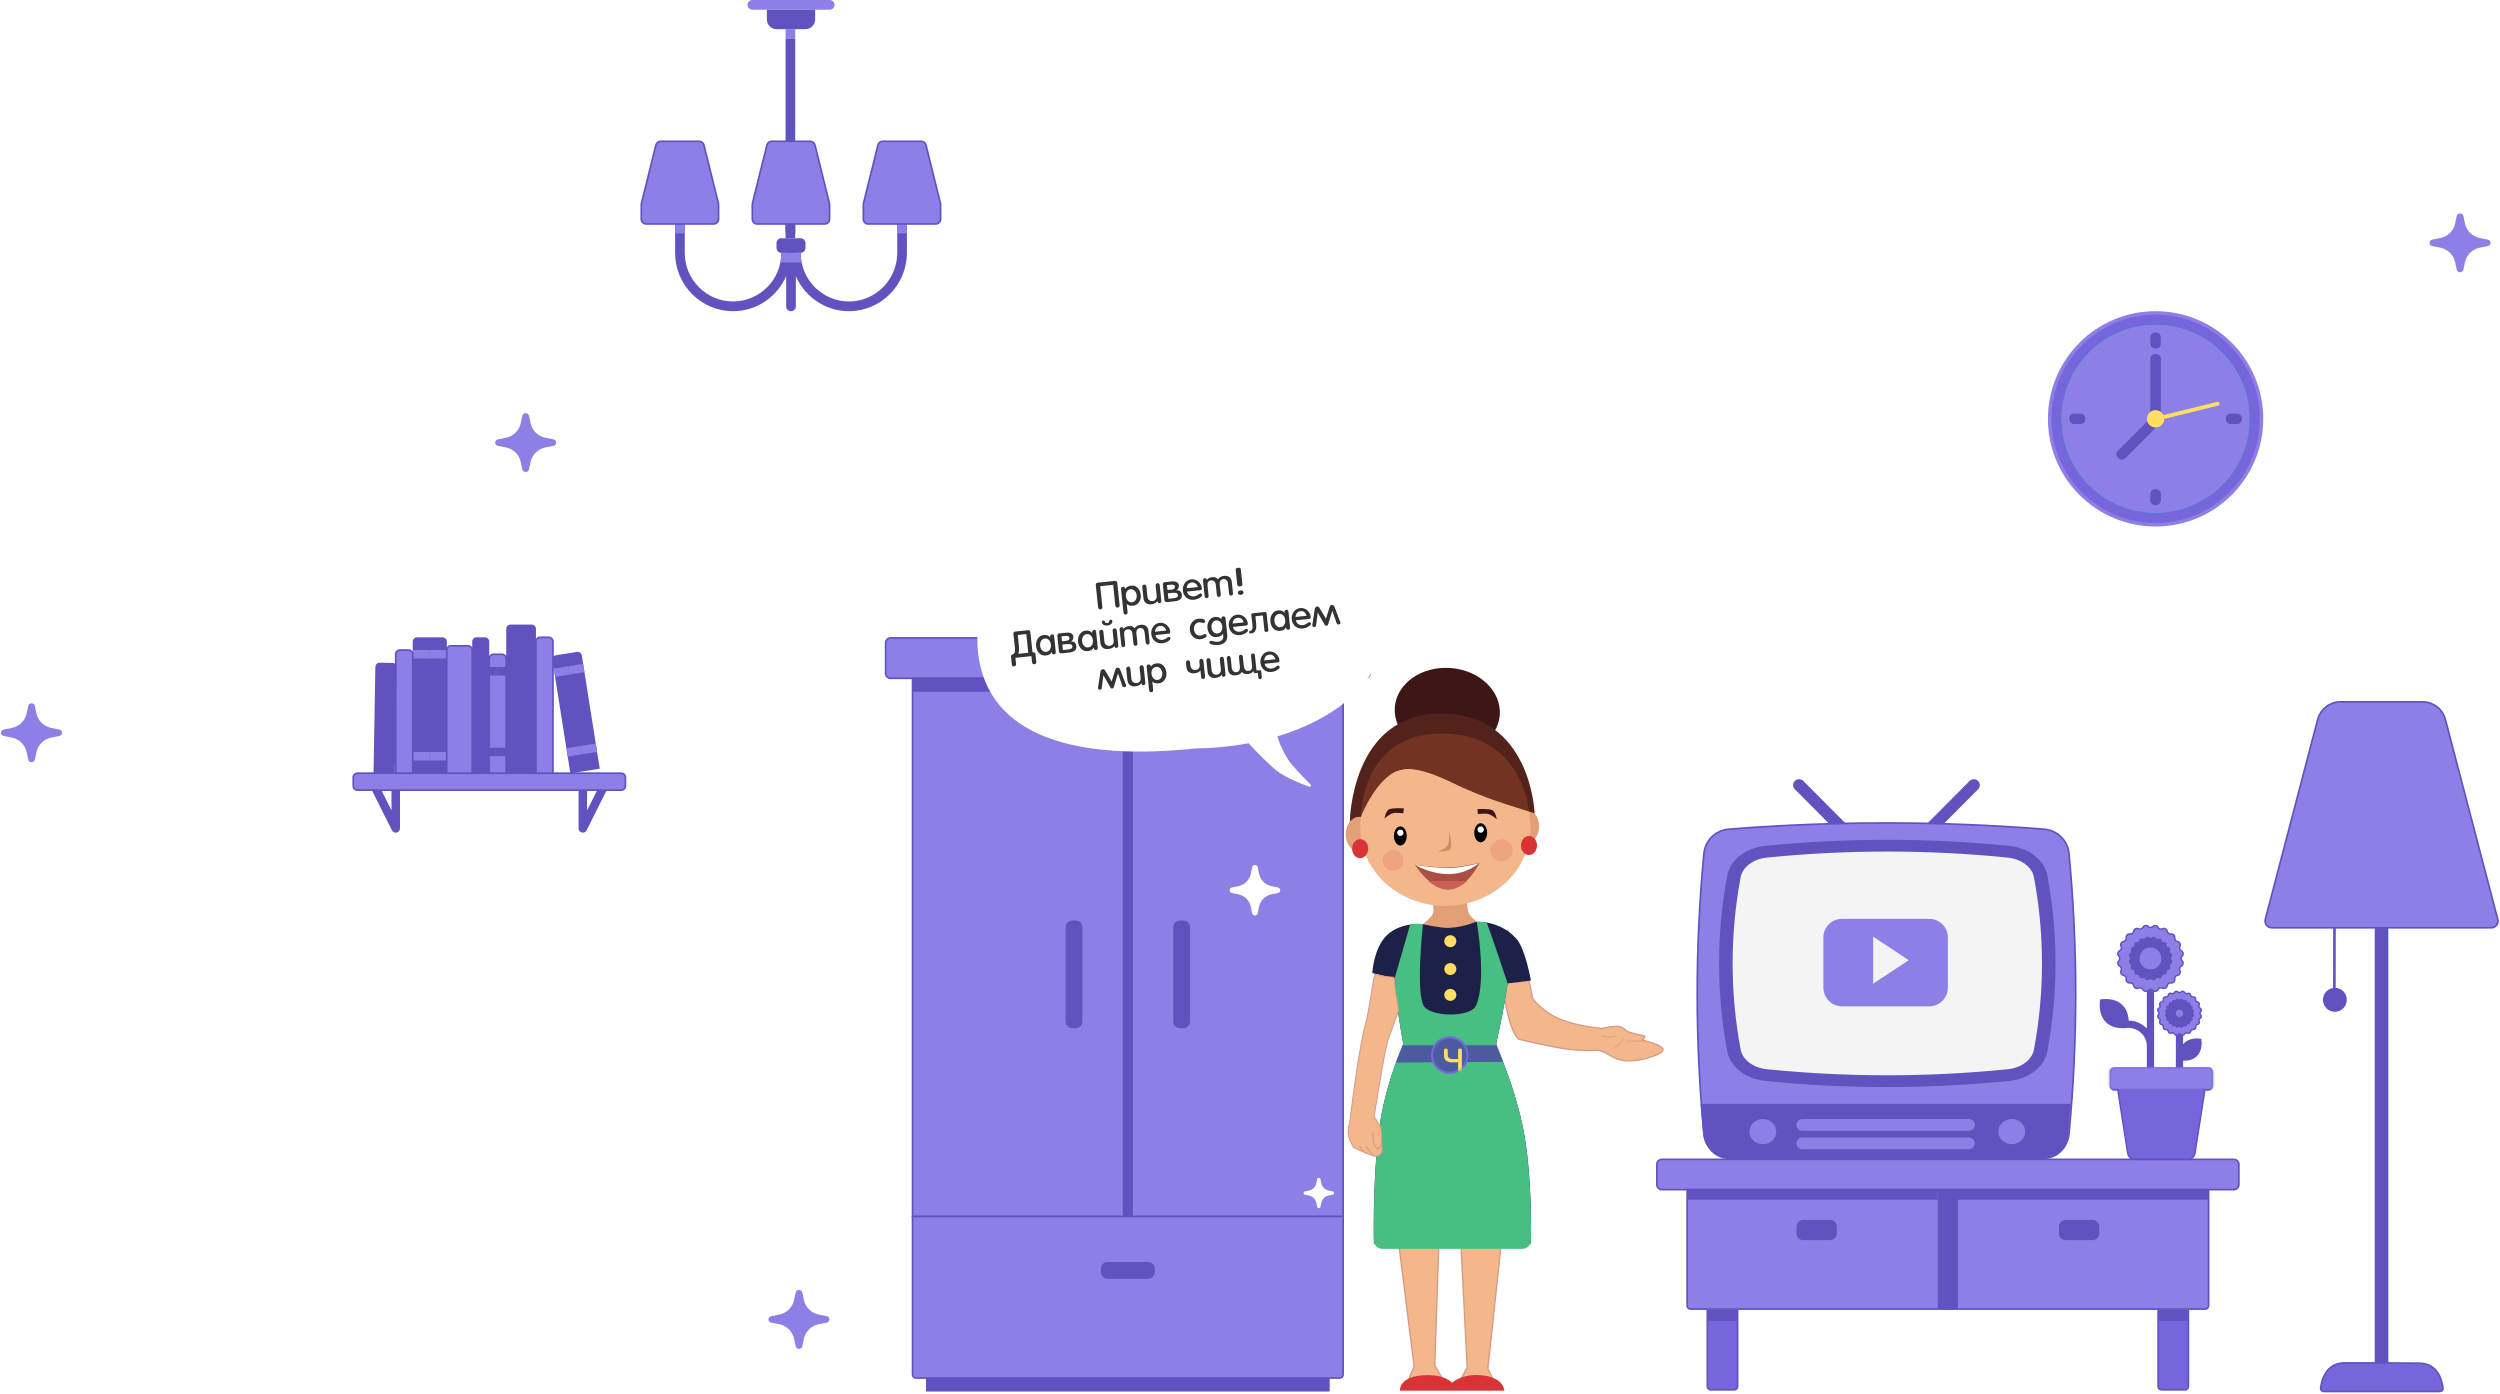 <svg width="1189" height="663" viewBox="0 0 1189 663" fill="none" xmlns="http://www.w3.org/2000/svg">
<path fill-rule="evenodd" clip-rule="evenodd" d="M12.663 357.695L13.408 361.244C13.76 362.919 16.24 362.919 16.592 361.244L17.337 357.695C18.071 354.198 20.902 351.465 24.523 350.756L28.199 350.037C29.934 349.697 29.934 347.303 28.199 346.963L24.523 346.244C20.902 345.535 18.071 342.802 17.337 339.305L16.592 335.756C16.24 334.081 13.76 334.081 13.408 335.756L12.663 339.305C11.929 342.802 9.098 345.535 5.477 346.244L1.801 346.963C0.066 347.303 0.066 349.697 1.801 350.037L5.477 350.756C9.098 351.465 11.929 354.198 12.663 357.695Z" fill="#8C7FE5"/>
<path fill-rule="evenodd" clip-rule="evenodd" d="M377.663 636.695L378.408 640.244C378.76 641.919 381.24 641.919 381.592 640.244L382.337 636.695C383.071 633.198 385.902 630.465 389.523 629.756L393.199 629.037C394.934 628.697 394.934 626.303 393.199 625.963L389.523 625.244C385.902 624.535 383.071 621.802 382.337 618.305L381.592 614.756C381.24 613.081 378.76 613.081 378.408 614.756L377.663 618.305C376.929 621.802 374.098 624.535 370.477 625.244L366.801 625.963C365.066 626.303 365.066 628.697 366.801 629.037L370.477 629.756C374.098 630.465 376.929 633.198 377.663 636.695Z" fill="#8C7FE5"/>
<path fill-rule="evenodd" clip-rule="evenodd" d="M247.663 219.695L248.408 223.244C248.76 224.919 251.24 224.919 251.592 223.244L252.337 219.695C253.071 216.198 255.902 213.465 259.523 212.756L263.199 212.037C264.934 211.697 264.934 209.303 263.199 208.963L259.523 208.244C255.902 207.535 253.071 204.802 252.337 201.305L251.592 197.756C251.24 196.081 248.76 196.081 248.408 197.756L247.663 201.305C246.929 204.802 244.098 207.535 240.477 208.244L236.801 208.963C235.066 209.303 235.066 211.697 236.801 212.037L240.477 212.756C244.098 213.465 246.929 216.198 247.663 219.695Z" fill="#8C7FE5"/>
<path fill-rule="evenodd" clip-rule="evenodd" d="M1167.66 124.695L1168.41 128.244C1168.76 129.919 1171.24 129.919 1171.59 128.244L1172.34 124.695C1173.07 121.198 1175.9 118.465 1179.52 117.756L1183.2 117.037C1184.93 116.697 1184.93 114.303 1183.2 113.963L1179.52 113.244C1175.9 112.535 1173.07 109.802 1172.34 106.305L1171.59 102.756C1171.24 101.081 1168.76 101.081 1168.41 102.756L1167.66 106.305C1166.93 109.802 1164.1 112.535 1160.48 113.244L1156.8 113.963C1155.07 114.303 1155.07 116.697 1156.8 117.037L1160.48 117.756C1164.1 118.465 1166.93 121.198 1167.66 124.695Z" fill="#8C7FE5"/>
<path fill-rule="evenodd" clip-rule="evenodd" d="M1025.2 250.4C1053.48 250.4 1076.4 227.477 1076.4 199.2C1076.4 170.923 1053.48 148 1025.2 148C996.923 148 974 170.923 974 199.2C974 227.477 996.923 250.4 1025.2 250.4Z" fill="#8C7FE5"/>
<path fill-rule="evenodd" clip-rule="evenodd" d="M1025.2 248.74C1052.56 248.74 1074.74 226.56 1074.74 199.2C1074.74 171.84 1052.56 149.66 1025.2 149.66C997.84 149.66 975.66 171.84 975.66 199.2C975.66 226.56 997.84 248.74 1025.2 248.74Z" fill="#7567DB"/>
<path fill-rule="evenodd" clip-rule="evenodd" d="M1025.2 243.878C1049.88 243.878 1069.88 223.875 1069.88 199.2C1069.88 174.525 1049.88 154.522 1025.2 154.522C1000.52 154.522 980.521 174.525 980.521 199.2C980.521 223.875 1000.52 243.878 1025.2 243.878Z" fill="url(#paint0_linear)"/>
<path fill-rule="evenodd" clip-rule="evenodd" d="M1025.2 243.878C1049.88 243.878 1069.88 223.875 1069.88 199.2C1069.88 174.525 1049.88 154.522 1025.2 154.522C1000.52 154.522 980.521 174.525 980.521 199.2C980.521 223.875 1000.52 243.878 1025.2 243.878Z" fill="#8C7FE5"/>
<path fill-rule="evenodd" clip-rule="evenodd" d="M1025.52 199.2H1024.88C1023.68 199.2 1022.7 198.226 1022.7 197.025V170.572C1022.7 169.371 1023.68 168.397 1024.88 168.397H1025.52C1026.72 168.397 1027.7 169.37 1027.7 170.572V197.025C1027.7 198.226 1026.72 199.2 1025.52 199.2Z" fill="#6052BF"/>
<path fill-rule="evenodd" clip-rule="evenodd" d="M1025.52 199.2L1025.98 199.656C1026.83 200.506 1026.83 201.883 1025.98 202.732L1010.71 218.006C1009.86 218.855 1008.48 218.855 1007.63 218.006L1007.17 217.55C1006.32 216.7 1006.32 215.323 1007.17 214.474L1022.45 199.2C1023.3 198.351 1024.67 198.351 1025.52 199.2Z" fill="#6052BF"/>
<path fill-rule="evenodd" clip-rule="evenodd" d="M1055.55 191.811C1055.68 192.307 1055.37 192.808 1054.88 192.93L1025.66 200.125C1025.17 200.247 1024.66 199.944 1024.54 199.448C1024.42 198.952 1024.72 198.451 1025.22 198.329L1054.44 191.134C1054.93 191.012 1055.43 191.315 1055.55 191.811Z" fill="#FFDE63"/>
<path fill-rule="evenodd" clip-rule="evenodd" d="M1025.2 203.328C1027.48 203.328 1029.33 201.48 1029.33 199.2C1029.33 196.92 1027.48 195.072 1025.2 195.072C1022.92 195.072 1021.07 196.92 1021.07 199.2C1021.07 201.48 1022.92 203.328 1025.2 203.328Z" fill="#FFDE63"/>
<path fill-rule="evenodd" clip-rule="evenodd" d="M1025.36 165.76H1025.04C1023.75 165.76 1022.7 164.714 1022.7 163.422V160.513C1022.7 159.222 1023.75 158.175 1025.04 158.175H1025.36C1026.65 158.175 1027.7 159.222 1027.7 160.513V163.422C1027.7 164.714 1026.65 165.76 1025.36 165.76Z" fill="#6052BF"/>
<path fill-rule="evenodd" clip-rule="evenodd" d="M1025.36 240.225H1025.04C1023.75 240.225 1022.7 239.178 1022.7 237.887V234.978C1022.7 233.687 1023.75 232.64 1025.04 232.64H1025.36C1026.65 232.64 1027.7 233.687 1027.7 234.978V237.887C1027.7 239.178 1026.65 240.225 1025.36 240.225Z" fill="#6052BF"/>
<path fill-rule="evenodd" clip-rule="evenodd" d="M1058.64 199.359V199.041C1058.64 197.749 1059.69 196.702 1060.98 196.702H1063.89C1065.18 196.702 1066.22 197.749 1066.22 199.041V199.359C1066.22 200.651 1065.18 201.698 1063.89 201.698H1060.98C1059.69 201.697 1058.64 200.651 1058.64 199.359Z" fill="#6052BF"/>
<path fill-rule="evenodd" clip-rule="evenodd" d="M984.175 199.359V199.041C984.175 197.749 985.222 196.702 986.513 196.702H989.422C990.713 196.702 991.76 197.749 991.76 199.041V199.359C991.76 200.651 990.713 201.698 989.422 201.698H986.513C985.222 201.697 984.175 200.651 984.175 199.359Z" fill="#6052BF"/>
<path fill-rule="evenodd" clip-rule="evenodd" d="M638.8 322.6H649.2C650.526 322.6 651.6 321.526 651.6 320.2V305.8C651.6 304.475 650.526 303.4 649.2 303.4H423.6C422.275 303.4 421.2 304.475 421.2 305.8V320.2C421.2 321.526 422.275 322.6 423.6 322.6H638.8Z" fill="#8C7FE5" stroke="#6052BF" stroke-width="0.8"/>
<path fill-rule="evenodd" clip-rule="evenodd" d="M434 322.6H536.4V578.6H434V322.6Z" fill="#8C7FE5" stroke="#6052BF" stroke-width="0.8"/>
<path fill-rule="evenodd" clip-rule="evenodd" d="M536.4 322.6H638.8V578.6H536.4V322.6Z" fill="#8C7FE5" stroke="#6052BF" stroke-width="0.8"/>
<path fill-rule="evenodd" clip-rule="evenodd" d="M536.4 578.6H434V653.8C434 654.684 434.716 655.4 435.6 655.4H637.2C638.084 655.4 638.8 654.684 638.8 653.8V578.6H536.4Z" fill="#8C7FE5" stroke="#6052BF" stroke-width="0.8"/>
<path fill-rule="evenodd" clip-rule="evenodd" d="M534 322.6H538.8V578.6H534V322.6Z" fill="#6052BF"/>
<path fill-rule="evenodd" clip-rule="evenodd" d="M558 441C558 439.233 559.433 437.8 561.2 437.8H562.8C564.568 437.8 566 439.233 566 441V485.8C566 487.567 564.568 489 562.8 489H561.2C559.433 489 558 487.567 558 485.8V441Z" fill="#6052BF"/>
<path fill-rule="evenodd" clip-rule="evenodd" d="M506.8 441C506.8 439.233 508.233 437.8 510 437.8H511.6C513.368 437.8 514.8 439.233 514.8 441V485.8C514.8 487.567 513.368 489 511.6 489H510C508.233 489 506.8 487.567 506.8 485.8V441Z" fill="#6052BF"/>
<path fill-rule="evenodd" clip-rule="evenodd" d="M523.6 603.4C523.6 601.633 525.033 600.2 526.8 600.2H546C547.767 600.2 549.2 601.633 549.2 603.4V605C549.2 606.767 547.767 608.2 546 608.2H526.8C525.033 608.2 523.6 606.767 523.6 605V603.4Z" fill="#6052BF"/>
<path fill-rule="evenodd" clip-rule="evenodd" d="M434 322.6H638V329H434V322.6Z" fill="#6052BF"/>
<path fill-rule="evenodd" clip-rule="evenodd" d="M440.4 655.4H632.4V661.8H440.4V655.4Z" fill="#6052BF"/>
<path fill-rule="evenodd" clip-rule="evenodd" d="M1110.23 477.442H1110.22C1109.87 477.404 1109.6 475.023 1109.6 472.119L1109.65 440.588C1109.65 437.711 1109.93 435.4 1110.28 435.4H1110.28C1110.63 435.439 1110.91 437.821 1110.9 440.723C1110.9 440.725 1110.9 440.725 1110.9 440.725L1110.85 472.256C1110.85 475.132 1110.57 477.442 1110.23 477.442Z" fill="#6052BF"/>
<path fill-rule="evenodd" clip-rule="evenodd" d="M1110.47 481.22C1107.34 481.22 1104.8 478.664 1104.8 475.51C1104.8 472.357 1107.34 469.8 1110.47 469.8C1113.6 469.8 1116.13 472.357 1116.13 475.51C1116.13 478.664 1113.6 481.22 1110.47 481.22Z" fill="#6052BF"/>
<path fill-rule="evenodd" clip-rule="evenodd" d="M1132.66 653.633C1130.87 653.633 1129.42 650.997 1129.42 647.74V441.485C1129.42 438.231 1130.87 435.592 1132.66 435.592C1134.44 435.592 1135.89 438.231 1135.89 441.485V647.74C1135.89 650.997 1134.44 653.633 1132.66 653.633Z" fill="#6052BF"/>
<path fill-rule="evenodd" clip-rule="evenodd" d="M1132.53 648.208L1150.49 648.338C1159.53 648.338 1161.47 656.644 1161.89 660.207C1161.99 661.085 1161.28 661.8 1160.4 661.8H1105.2C1104.32 661.8 1103.61 661.086 1103.71 660.208C1104.13 656.618 1106.07 648.2 1115.17 648.2H1132.53V648.208Z" fill="#7567DB" stroke="#6052BF" stroke-width="0.8"/>
<path fill-rule="evenodd" clip-rule="evenodd" d="M1113.18 333.8H1152.14C1157.26 333.8 1161.73 337.263 1163.04 342.231L1187.94 437.236C1188.47 439.264 1186.94 441.247 1184.85 441.247H1080.47C1078.37 441.247 1076.84 439.264 1077.37 437.236L1102.28 342.231C1103.58 337.263 1108.06 333.8 1113.18 333.8Z" fill="#8C7FE5" stroke="#6052BF" stroke-width="0.8"/>
<path fill-rule="evenodd" clip-rule="evenodd" d="M788 563.4C788 564.726 789.075 565.8 790.4 565.8H1062.4C1063.73 565.8 1064.8 564.726 1064.8 563.4V553.8C1064.8 552.475 1063.73 551.4 1062.4 551.4H790.4C789.075 551.4 788 552.475 788 553.8V563.4Z" fill="#8C7FE5" stroke="#6052BF" stroke-width="0.8"/>
<path fill-rule="evenodd" clip-rule="evenodd" d="M926.4 565.8V622.6H1048.8C1049.68 622.6 1050.4 621.884 1050.4 621V565.8H926.4Z" fill="#8C7FE5" stroke="#6052BF" stroke-width="0.8"/>
<path fill-rule="evenodd" clip-rule="evenodd" d="M802.4 565.8V621C802.4 621.884 803.116 622.6 804 622.6H926.4V565.8H802.4Z" fill="#8C7FE5" stroke="#6052BF" stroke-width="0.8"/>
<path fill-rule="evenodd" clip-rule="evenodd" d="M812 623.4H826.4V659.4C826.4 660.284 825.684 661 824.8 661H813.6C812.716 661 812 660.284 812 659.4V623.4Z" fill="#7567DB" stroke="#6052BF" stroke-width="0.8"/>
<path fill-rule="evenodd" clip-rule="evenodd" d="M1026.4 623.4H1040.8V659.4C1040.8 660.284 1040.08 661 1039.2 661H1028C1027.12 661 1026.4 660.284 1026.4 659.4V623.4Z" fill="#7567DB" stroke="#6052BF" stroke-width="0.8"/>
<path fill-rule="evenodd" clip-rule="evenodd" d="M921.6 565.8H931.2V622.6H921.6V565.8Z" fill="#6052BF"/>
<path fill-rule="evenodd" clip-rule="evenodd" d="M979.2 583.4C979.2 581.633 980.633 580.2 982.4 580.2H995.2C996.968 580.2 998.4 581.633 998.4 583.4V586.6C998.4 588.367 996.968 589.8 995.2 589.8H982.4C980.633 589.8 979.2 588.367 979.2 586.6V583.4Z" fill="#6052BF"/>
<path fill-rule="evenodd" clip-rule="evenodd" d="M854.4 583.4C854.4 581.633 855.833 580.2 857.6 580.2H870.4C872.167 580.2 873.6 581.633 873.6 583.4V586.6C873.6 588.367 872.167 589.8 870.4 589.8H857.6C855.833 589.8 854.4 588.367 854.4 586.6V583.4Z" fill="#6052BF"/>
<path fill-rule="evenodd" clip-rule="evenodd" d="M907.2 523.4H945.6V528.2H907.2V523.4Z" fill="#787680"/>
<path fill-rule="evenodd" clip-rule="evenodd" d="M812 623.4H826.4V628.2H812V623.4Z" fill="#6052BF"/>
<path fill-rule="evenodd" clip-rule="evenodd" d="M1026.4 623.4H1040.8V628.2H1026.4V623.4Z" fill="#6052BF"/>
<path fill-rule="evenodd" clip-rule="evenodd" d="M802.4 565.8H921.6V570.6H802.4V565.8Z" fill="#6052BF"/>
<path fill-rule="evenodd" clip-rule="evenodd" d="M931.2 565.8H1050.4V570.6H931.2V565.8Z" fill="#6052BF"/>
<path fill-rule="evenodd" clip-rule="evenodd" d="M875.558 396.2C874.822 396.2 874.087 395.92 873.53 395.361L853.614 375.366C852.515 374.261 852.531 372.487 853.651 371.403C854.772 370.318 856.571 370.335 857.672 371.438L877.586 391.434C878.685 392.539 878.67 394.313 877.549 395.397C876.996 395.932 876.276 396.2 875.558 396.2Z" fill="#6052BF"/>
<path fill-rule="evenodd" clip-rule="evenodd" d="M918.843 396.2C918.123 396.2 917.405 395.934 916.85 395.397C915.731 394.313 915.714 392.537 916.815 391.434L936.73 371.438C937.829 370.335 939.63 370.318 940.749 371.403C941.87 372.487 941.885 374.262 940.786 375.366L920.871 395.361C920.315 395.92 919.579 396.2 918.843 396.2Z" fill="#6052BF"/>
<path fill-rule="evenodd" clip-rule="evenodd" d="M972.184 550.841C922.106 550.841 874.4 550.841 822.215 550.841C815.947 550.841 810.978 545.468 810.384 539.258C806.139 494.82 806.139 450.381 810.384 405.943C810.978 399.733 815.971 394.853 822.215 394.36C872.205 390.413 922.195 390.413 972.184 394.36C978.429 394.853 983.423 399.733 984.016 405.943C988.262 450.381 988.262 494.82 984.016 539.258C983.423 545.468 978.453 550.841 972.184 550.841Z" fill="#8C7FE5" stroke="#6052BF" stroke-width="0.8"/>
<path fill-rule="evenodd" clip-rule="evenodd" d="M984.8 525C984.442 529.784 984.031 534.566 983.572 539.35C982.979 545.523 978.737 550.931 971.746 550.861C922.829 550.37 822.894 550.942 821.851 550.861C815.612 550.37 810.619 545.523 810.029 539.35C809.569 534.566 809.159 529.784 808.8 525H984.8Z" fill="#6052BF"/>
<path fill-rule="evenodd" clip-rule="evenodd" d="M969.716 499.259C968.58 505.342 962.324 510.095 954.461 510.89C916.021 514.77 877.583 514.77 839.141 510.89C831.276 510.095 825.025 505.342 823.884 499.259C818.705 471.619 818.705 443.98 823.884 416.342C825.025 410.257 831.276 405.504 839.141 404.709C862.679 402.336 886.219 401.411 909.758 401.948C924.657 402.282 939.562 403.207 954.461 404.709C962.324 405.504 968.58 410.257 969.716 416.342C974.895 443.98 974.895 471.619 969.716 499.259Z" fill="#F4F4F4"/>
<path fill-rule="evenodd" clip-rule="evenodd" d="M839.568 514.083C858.821 516.028 878.211 517 897.6 517C916.989 517 936.378 516.028 955.632 514.083C964.903 513.147 972.33 507.406 973.693 500.121C978.902 472.305 978.902 444.095 973.693 416.278C972.33 408.995 964.903 403.254 955.632 402.316C917.125 398.428 878.076 398.428 839.568 402.316C830.296 403.254 822.871 408.995 821.506 416.278C816.298 444.095 816.298 472.305 821.506 500.121C822.871 507.406 830.296 513.147 839.568 514.083ZM840.31 407.873C859.318 405.953 878.459 404.993 897.6 404.993C916.741 404.993 935.883 405.954 954.89 407.873C961.318 408.522 966.438 412.349 967.341 417.176C972.439 444.398 972.439 472.003 967.341 499.224C966.438 504.052 961.318 507.877 954.89 508.526C916.875 512.366 878.326 512.366 840.31 508.526C833.883 507.877 828.762 504.052 827.858 499.224C822.761 472.003 822.761 444.398 827.858 417.176C828.762 412.349 833.883 408.522 840.31 407.873Z" fill="#6052BF"/>
<path fill-rule="evenodd" clip-rule="evenodd" d="M844.8 538.201C844.8 541.513 841.936 544.2 838.4 544.2C834.866 544.2 832 541.513 832 538.201C832 534.886 834.866 532.2 838.4 532.2C841.936 532.2 844.8 534.886 844.8 538.201Z" fill="#8C7FE5"/>
<path fill-rule="evenodd" clip-rule="evenodd" d="M963.2 538.201C963.2 541.513 960.335 544.2 956.8 544.2C953.266 544.2 950.4 541.513 950.4 538.201C950.4 534.886 953.266 532.2 956.8 532.2C960.335 532.2 963.2 534.886 963.2 538.201Z" fill="#8C7FE5"/>
<path fill-rule="evenodd" clip-rule="evenodd" d="M936.392 537.8H857.209C855.658 537.8 854.4 536.546 854.4 535C854.4 533.454 855.658 532.2 857.209 532.2H936.392C937.943 532.2 939.2 533.454 939.2 535C939.2 536.546 937.943 537.8 936.392 537.8Z" fill="#8C7FE5"/>
<path fill-rule="evenodd" clip-rule="evenodd" d="M936.392 546.6H857.209C855.658 546.6 854.4 545.346 854.4 543.8C854.4 542.254 855.658 541 857.209 541H936.392C937.943 541 939.2 542.254 939.2 543.8C939.2 545.346 937.943 546.6 936.392 546.6Z" fill="#8C7FE5"/>
<path fill-rule="evenodd" clip-rule="evenodd" d="M917.553 437C922.439 437 926.4 440.978 926.4 445.886H926.399V469.714C926.399 474.621 922.44 478.6 917.552 478.6H876.046C871.161 478.6 867.2 474.622 867.2 469.714V445.886C867.2 440.979 871.16 437 876.046 437H917.553ZM890.878 445.472V467.852L907.785 456.663L890.878 445.472Z" fill="#8C7FE5"/>
<path fill-rule="evenodd" clip-rule="evenodd" d="M1023.87 471.018C1023.25 470.409 1022.27 470.409 1021.66 471.018C1021.48 471.2 1021.26 471.32 1021.04 471.393V489.138C1018.83 486.859 1015.75 485.425 1012.39 485.383C1012.24 482.414 1011.32 479.883 1009.51 478.057C1007.03 475.549 1003.24 474.713 998.803 475.318C998.205 479.784 999.028 483.6 1001.52 486.107C1004.01 488.604 1007.8 489.437 1012.23 488.85C1016.99 488.85 1021.04 492.747 1021.04 497.536V507.963H1024.49V471.393C1024.26 471.32 1024.05 471.2 1023.87 471.018Z" fill="#6052BF"/>
<path fill-rule="evenodd" clip-rule="evenodd" d="M1023.87 440.657C1024.62 439.907 1025.88 440.108 1026.37 441.056C1026.76 441.825 1027.7 442.132 1028.47 441.744C1029.42 441.265 1030.55 441.849 1030.73 442.902C1030.87 443.757 1031.66 444.34 1032.51 444.21C1033.56 444.051 1034.46 444.959 1034.3 446.014C1034.18 446.871 1034.75 447.674 1035.6 447.815C1036.65 447.989 1037.23 449.133 1036.75 450.088C1036.37 450.863 1036.67 451.806 1037.44 452.205C1038.38 452.696 1038.58 453.964 1037.83 454.724C1037.23 455.341 1037.23 456.333 1037.83 456.95C1038.58 457.71 1038.38 458.979 1037.44 459.47C1036.67 459.869 1036.37 460.812 1036.75 461.587C1037.23 462.541 1036.65 463.686 1035.6 463.86C1034.75 464.001 1034.18 464.804 1034.3 465.66C1034.46 466.716 1033.56 467.624 1032.51 467.464C1031.66 467.335 1030.87 467.918 1030.73 468.773C1030.55 469.826 1029.42 470.409 1028.47 469.931C1027.7 469.543 1026.76 469.849 1026.37 470.619C1025.88 471.567 1024.62 471.768 1023.87 471.018C1023.25 470.409 1022.27 470.409 1021.66 471.018C1020.9 471.768 1019.64 471.567 1019.16 470.619C1018.76 469.849 1017.82 469.543 1017.05 469.931C1016.11 470.409 1014.97 469.826 1014.8 468.773C1014.66 467.918 1013.86 467.335 1013.01 467.464C1011.96 467.624 1011.06 466.716 1011.22 465.66C1011.35 464.804 1010.77 464.001 1009.92 463.86C1008.88 463.686 1008.3 462.541 1008.77 461.587C1009.16 460.812 1008.85 459.869 1008.09 459.47C1007.15 458.979 1006.95 457.71 1007.69 456.95C1008.3 456.333 1008.3 455.341 1007.69 454.724C1006.95 453.964 1007.15 452.695 1008.09 452.205C1008.85 451.806 1009.16 450.863 1008.77 450.088C1008.3 449.133 1008.88 447.989 1009.92 447.815C1010.77 447.674 1011.35 446.871 1011.22 446.014C1011.06 444.959 1011.96 444.051 1013.01 444.21C1013.86 444.34 1014.66 443.757 1014.8 442.902C1014.97 441.849 1016.11 441.266 1017.05 441.744C1017.82 442.132 1018.76 441.825 1019.16 441.056C1019.64 440.108 1020.9 439.907 1021.66 440.657C1022.27 441.266 1023.25 441.266 1023.87 440.657Z" fill="#8C7FE5" stroke="#6052BF" stroke-width="0.72"/>
<path fill-rule="evenodd" clip-rule="evenodd" d="M1022.76 461.05C1025.62 461.05 1027.94 458.716 1027.94 455.838C1027.94 452.959 1025.62 450.625 1022.76 450.625C1019.91 450.625 1017.59 452.959 1017.59 455.838C1017.59 458.716 1019.91 461.05 1022.76 461.05Z" fill="#8C7FE5"/>
<path fill-rule="evenodd" clip-rule="evenodd" d="M1032.54 453.416C1033.17 453.743 1033.31 454.589 1032.81 455.096C1032.41 455.507 1032.41 456.168 1032.81 456.579C1033.31 457.086 1033.17 457.932 1032.54 458.259C1032.04 458.525 1031.83 459.154 1032.09 459.67C1032.41 460.307 1032.02 461.07 1031.32 461.186C1030.76 461.28 1030.37 461.815 1030.46 462.386C1030.56 463.09 1029.96 463.696 1029.26 463.589C1028.7 463.502 1028.17 463.891 1028.07 464.461C1027.96 465.163 1027.2 465.552 1026.57 465.233C1026.05 464.975 1025.43 465.179 1025.17 465.692C1024.84 466.324 1024 466.458 1023.5 465.958C1023.09 465.552 1022.43 465.552 1022.03 465.958C1021.52 466.458 1020.68 466.324 1020.36 465.692C1020.09 465.179 1019.47 464.975 1018.96 465.233C1018.33 465.552 1017.57 465.163 1017.45 464.461C1017.36 463.891 1016.83 463.503 1016.26 463.589C1015.56 463.696 1014.96 463.09 1015.07 462.386C1015.15 461.815 1014.77 461.28 1014.2 461.186C1013.5 461.07 1013.12 460.307 1013.44 459.67C1013.69 459.154 1013.49 458.525 1012.98 458.259C1012.35 457.932 1012.22 457.086 1012.72 456.579C1013.12 456.168 1013.12 455.507 1012.72 455.096C1012.22 454.589 1012.35 453.743 1012.98 453.416C1013.49 453.15 1013.69 452.521 1013.44 452.005C1013.12 451.368 1013.5 450.605 1014.2 450.489C1014.77 450.395 1015.15 449.86 1015.07 449.289C1014.96 448.585 1015.56 447.979 1016.26 448.086C1016.83 448.173 1017.36 447.784 1017.45 447.214C1017.57 446.511 1018.33 446.123 1018.96 446.442C1019.47 446.7 1020.09 446.496 1020.36 445.983C1020.68 445.351 1021.52 445.217 1022.03 445.717C1022.43 446.123 1023.09 446.123 1023.5 445.717C1024 445.217 1024.84 445.351 1025.17 445.983C1025.43 446.496 1026.05 446.7 1026.57 446.442C1027.2 446.123 1027.96 446.511 1028.07 447.214C1028.17 447.784 1028.7 448.172 1029.26 448.086C1029.96 447.979 1030.56 448.585 1030.46 449.289C1030.37 449.86 1030.76 450.395 1031.32 450.489C1032.02 450.605 1032.41 451.368 1032.09 452.005C1031.83 452.521 1032.04 453.15 1032.54 453.416ZM1017.59 455.837C1017.59 458.716 1019.9 461.05 1022.76 461.05C1025.62 461.05 1027.94 458.716 1027.94 455.837C1027.94 452.959 1025.62 450.625 1022.76 450.625C1019.9 450.625 1017.59 452.959 1017.59 455.837Z" fill="#6052BF"/>
<path fill-rule="evenodd" clip-rule="evenodd" d="M1035.82 471.78C1035.32 471.28 1034.48 471.414 1034.16 472.046C1033.89 472.559 1033.27 472.763 1032.76 472.504C1032.12 472.185 1031.37 472.574 1031.25 473.276C1031.16 473.847 1030.63 474.235 1030.06 474.149C1029.36 474.042 1028.76 474.648 1028.87 475.351C1028.95 475.923 1028.57 476.458 1028 476.552C1027.3 476.668 1026.92 477.431 1027.23 478.067C1027.49 478.584 1027.29 479.212 1026.78 479.478C1026.15 479.805 1026.02 480.651 1026.52 481.158C1026.92 481.569 1026.92 482.231 1026.52 482.642C1026.02 483.149 1026.15 483.994 1026.78 484.322C1027.29 484.587 1027.49 485.216 1027.23 485.733C1026.92 486.369 1027.3 487.132 1028 487.248C1028.57 487.343 1028.95 487.877 1028.87 488.449C1028.76 489.152 1029.36 489.758 1030.06 489.651C1030.63 489.565 1031.16 489.954 1031.25 490.523C1031.37 491.226 1032.12 491.615 1032.76 491.296C1033.27 491.037 1033.89 491.241 1034.16 491.754C1034.48 492.386 1035.32 492.52 1035.82 492.02C1036.23 491.614 1036.89 491.614 1037.3 492.02C1037.8 492.52 1038.64 492.386 1038.97 491.754C1039.23 491.241 1039.85 491.037 1040.37 491.296C1041 491.615 1041.75 491.226 1041.87 490.523C1041.96 489.954 1042.49 489.565 1043.06 489.651C1043.76 489.758 1044.36 489.152 1044.26 488.449C1044.17 487.877 1044.56 487.342 1045.12 487.248C1045.82 487.132 1046.2 486.369 1045.89 485.733C1045.63 485.216 1045.83 484.587 1046.34 484.322C1046.97 483.994 1047.1 483.148 1046.61 482.642C1046.2 482.231 1046.2 481.569 1046.61 481.158C1047.1 480.651 1046.97 479.805 1046.34 479.478C1045.83 479.212 1045.63 478.584 1045.89 478.067C1046.2 477.431 1045.82 476.668 1045.12 476.552C1044.56 476.458 1044.17 475.923 1044.26 475.351C1044.36 474.648 1043.76 474.042 1043.06 474.149C1042.49 474.235 1041.96 473.847 1041.87 473.276C1041.76 472.574 1041 472.185 1040.37 472.504C1039.85 472.763 1039.23 472.559 1038.97 472.046C1038.64 471.414 1037.8 471.28 1037.3 471.78C1036.89 472.185 1036.23 472.185 1035.82 471.78Z" fill="#8C7FE5" stroke="#6052BF" stroke-width="0.72"/>
<path fill-rule="evenodd" clip-rule="evenodd" d="M1046.95 494.018C1043.57 493.555 1040.67 494.194 1038.77 496.109C1038.6 496.282 1038.44 496.48 1038.29 496.675V492.276C1037.95 492.362 1037.57 492.295 1037.3 492.021C1036.89 491.615 1036.23 491.615 1035.82 492.021C1035.55 492.295 1035.17 492.362 1034.84 492.276L1034.84 507.963H1038.29V504.47C1040.99 504.55 1043.29 503.855 1044.88 502.255C1046.78 500.341 1047.41 497.428 1046.95 494.018Z" fill="#6052BF"/>
<path fill-rule="evenodd" clip-rule="evenodd" d="M1036.56 483.638C1037.51 483.638 1038.29 482.86 1038.29 481.9C1038.29 480.94 1037.51 480.163 1036.56 480.163C1035.61 480.163 1034.84 480.94 1034.84 481.9C1034.84 482.86 1035.61 483.638 1036.56 483.638Z" fill="#F6B74E"/>
<path fill-rule="evenodd" clip-rule="evenodd" d="M1036.56 483.638C1037.51 483.638 1038.29 482.86 1038.29 481.9C1038.29 480.94 1037.51 480.163 1036.56 480.163C1035.61 480.163 1034.84 480.94 1034.84 481.9C1034.84 482.86 1035.61 483.638 1036.56 483.638Z" fill="#8C7FE5"/>
<path fill-rule="evenodd" clip-rule="evenodd" d="M1043.08 480.285C1043.5 480.504 1043.59 481.068 1043.26 481.405C1042.99 481.68 1042.99 482.12 1043.26 482.395C1043.59 482.732 1043.5 483.296 1043.08 483.514C1042.74 483.691 1042.61 484.111 1042.78 484.455C1042.99 484.879 1042.73 485.388 1042.27 485.465C1041.89 485.528 1041.63 485.885 1041.69 486.266C1041.76 486.735 1041.36 487.139 1040.89 487.068C1040.52 487.01 1040.16 487.269 1040.1 487.649C1040.02 488.117 1039.52 488.377 1039.1 488.164C1038.76 487.991 1038.34 488.128 1038.16 488.47C1037.95 488.891 1037.39 488.98 1037.05 488.647C1036.78 488.376 1036.34 488.376 1036.07 488.647C1035.74 488.98 1035.18 488.891 1034.96 488.47C1034.78 488.128 1034.37 487.991 1034.02 488.164C1033.6 488.377 1033.1 488.117 1033.02 487.649C1032.96 487.269 1032.61 487.01 1032.23 487.068C1031.76 487.139 1031.36 486.735 1031.43 486.266C1031.49 485.885 1031.23 485.528 1030.85 485.465C1030.39 485.388 1030.13 484.879 1030.34 484.455C1030.51 484.111 1030.38 483.691 1030.04 483.514C1029.62 483.296 1029.53 482.732 1029.86 482.395C1030.13 482.12 1030.13 481.68 1029.86 481.405C1029.53 481.068 1029.62 480.504 1030.04 480.285C1030.38 480.108 1030.51 479.689 1030.34 479.345C1030.13 478.92 1030.39 478.412 1030.85 478.334C1031.23 478.271 1031.49 477.915 1031.43 477.534C1031.36 477.065 1031.76 476.661 1032.23 476.732C1032.61 476.79 1032.96 476.531 1033.02 476.151C1033.1 475.683 1033.6 475.423 1034.02 475.636C1034.37 475.809 1034.78 475.672 1034.96 475.33C1035.18 474.909 1035.74 474.82 1036.07 475.153C1036.34 475.424 1036.78 475.424 1037.05 475.153C1037.39 474.82 1037.95 474.909 1038.16 475.33C1038.34 475.672 1038.76 475.809 1039.1 475.636C1039.52 475.423 1040.02 475.683 1040.1 476.151C1040.16 476.531 1040.52 476.79 1040.89 476.732C1041.36 476.661 1041.76 477.065 1041.69 477.534C1041.63 477.915 1041.89 478.271 1042.27 478.334C1042.73 478.412 1042.99 478.92 1042.78 479.345C1042.61 479.689 1042.74 480.108 1043.08 480.285ZM1034.84 481.9C1034.84 482.86 1035.61 483.638 1036.56 483.638C1037.51 483.638 1038.29 482.86 1038.29 481.9C1038.29 480.94 1037.51 480.163 1036.56 480.163C1035.61 480.163 1034.84 480.94 1034.84 481.9Z" fill="#6052BF"/>
<path fill-rule="evenodd" clip-rule="evenodd" d="M1050.36 507.963H1005.51C1004.57 507.963 1003.79 508.744 1003.79 509.7V516.65C1003.79 517.606 1004.57 518.388 1005.51 518.388H1007.24L1011.95 548.467C1012.22 550.156 1013.66 551.4 1015.36 551.4H1024.49H1027.94H1040.51C1042.21 551.4 1043.65 550.156 1043.92 548.467L1048.63 518.388H1050.36C1051.31 518.388 1052.08 517.606 1052.08 516.65V509.7C1052.08 508.744 1051.31 507.963 1050.36 507.963Z" fill="#7567DB" stroke="#6052BF" stroke-width="0.72"/>
<mask id="mask0" mask-type="alpha" maskUnits="userSpaceOnUse" x="1003" y="507" width="50" height="45">
<path fill-rule="evenodd" clip-rule="evenodd" d="M1050.36 507.963H1005.51C1004.57 507.963 1003.79 508.744 1003.79 509.7V516.65C1003.79 517.606 1004.57 518.388 1005.51 518.388H1007.24L1011.95 548.467C1012.22 550.156 1013.66 551.4 1015.36 551.4H1024.49H1027.94H1040.51C1042.21 551.4 1043.65 550.156 1043.92 548.467L1048.63 518.388H1050.36C1051.31 518.388 1052.08 517.606 1052.08 516.65V509.7C1052.08 508.744 1051.31 507.963 1050.36 507.963Z" fill="white" stroke="white" stroke-width="0.72"/>
</mask>
<g mask="url(#mask0)">
<rect x="1002.4" y="507.4" width="53.6" height="10.4" fill="#8C7FE5"/>
</g>
<path fill-rule="evenodd" clip-rule="evenodd" d="M426.729 106.375V120.25C426.729 133.001 416.425 143.375 403.762 143.375C391.098 143.375 380.794 133.001 380.794 120.25H378.497V117.938C378.497 116.66 377.47 115.625 376.2 115.625C374.931 115.625 373.903 116.66 373.903 117.938V120.25H371.607C371.607 133.001 361.302 143.375 348.639 143.375C335.975 143.375 325.671 133.001 325.671 120.25V106.375H321.078V120.25C321.078 135.551 333.441 148 348.639 148C359.933 148 369.651 141.119 373.903 131.307V145.688C373.903 146.965 374.931 148 376.2 148C377.47 148 378.497 146.965 378.497 145.688V131.307C382.75 141.119 392.467 148 403.762 148C418.96 148 431.323 135.551 431.323 120.25V106.375H426.729Z" fill="#6052BF"/>
<path fill-rule="evenodd" clip-rule="evenodd" d="M394.574 4.625H357.826C356.557 4.625 355.529 3.59 355.529 2.312C355.529 1.035 356.557 0 357.826 0H394.574C395.842 0 396.871 1.035 396.871 2.312C396.871 3.59 395.842 4.625 394.574 4.625Z" fill="#8C7FE5"/>
<path fill-rule="evenodd" clip-rule="evenodd" d="M383.091 13.875H369.31C366.773 13.875 364.716 11.804 364.716 9.25V4.625H387.684V9.25C387.684 11.804 385.628 13.875 383.091 13.875Z" fill="#6052BF"/>
<rect x="373.616" y="13.875" width="4.594" height="4.625" fill="#8C7FE5"/>
<rect x="373.616" y="106.375" width="4.594" height="4.625" fill="#35495C"/>
<rect x="426.729" y="106.375" width="4.594" height="4.625" fill="#8C7FE5"/>
<rect x="321.078" y="106.375" width="4.594" height="4.625" fill="#8C7FE5"/>
<path fill-rule="evenodd" clip-rule="evenodd" d="M447.279 96.701L440.389 68.951C440.133 67.923 439.216 67.2 438.161 67.2H419.787C418.733 67.2 417.816 67.923 417.56 68.951L410.67 96.701C410.622 96.885 410.6 97.074 410.6 97.263V104.2C410.6 105.477 411.627 106.513 412.897 106.513H445.052C446.321 106.513 447.348 105.477 447.348 104.2V97.263C447.348 97.074 447.326 96.885 447.279 96.701Z" fill="#8C7FE5" stroke="#6052BF" stroke-width="0.8"/>
<path fill-rule="evenodd" clip-rule="evenodd" d="M394.479 96.701L387.588 68.951C387.333 67.923 386.415 67.2 385.361 67.2H366.987C365.933 67.2 365.015 67.923 364.76 68.951L357.869 96.701C357.822 96.885 357.8 97.074 357.8 97.263V104.2C357.8 105.477 358.827 106.513 360.097 106.513H392.251C393.521 106.513 394.548 105.477 394.548 104.2V97.263C394.548 97.074 394.526 96.885 394.479 96.701Z" fill="#8C7FE5" stroke="#6052BF" stroke-width="0.8"/>
<path fill-rule="evenodd" clip-rule="evenodd" d="M341.679 96.701L334.789 68.951C334.533 67.923 333.616 67.2 332.561 67.2H314.187C313.133 67.2 312.216 67.923 311.96 68.951L305.069 96.701C305.022 96.885 305 97.074 305 97.263V104.2C305 105.477 306.027 106.513 307.297 106.513H339.452C340.721 106.513 341.748 105.477 341.748 104.2V97.263C341.748 97.074 341.726 96.885 341.679 96.701Z" fill="#8C7FE5" stroke="#6052BF" stroke-width="0.8"/>
<rect x="373.616" y="106.375" width="4.594" height="6.938" fill="#6052BF"/>
<rect x="373.616" y="18.5" width="4.594" height="48.562" fill="#6052BF"/>
<path fill-rule="evenodd" clip-rule="evenodd" d="M380.793 120.25H371.606C370.338 120.25 369.31 119.215 369.31 117.938V115.625C369.31 114.348 370.338 113.312 371.606 113.312H380.793C382.062 113.312 383.09 114.348 383.09 115.625V117.938C383.09 119.215 382.062 120.25 380.793 120.25Z" fill="#6052BF"/>
<path fill-rule="evenodd" clip-rule="evenodd" d="M381.257 124.875C380.954 123.38 380.794 121.834 380.794 120.25H378.497H373.903H371.607C371.607 121.834 371.446 123.38 371.144 124.875H381.257Z" fill="#8C7FE5"/>
<path fill-rule="evenodd" clip-rule="evenodd" d="M274.396 310.059L264.415 311.639C263.313 311.814 262.56 312.849 262.735 313.95L271.264 367.801L285.237 365.588L276.708 311.737C276.534 310.636 275.498 309.884 274.396 310.059Z" fill="#6052BF"/>
<rect x="263.366" y="317.939" width="7.074" height="4.039" transform="rotate(-9 263.366 317.939)" fill="#8C7FE5"/>
<rect x="269.369" y="355.834" width="7.074" height="4.039" transform="rotate(-9 269.369 355.834)" fill="#8C7FE5"/>
<rect x="270.353" y="316.833" width="7.074" height="4.039" transform="rotate(-9 270.353 316.833)" fill="#8C7FE5"/>
<rect x="276.355" y="354.728" width="7.074" height="4.039" transform="rotate(-9 276.355 354.728)" fill="#8C7FE5"/>
<path fill-rule="evenodd" clip-rule="evenodd" d="M210.498 303.113H198.316C197.2 303.113 196.295 304.017 196.295 305.133V367.732H212.519V305.133C212.519 304.017 211.614 303.113 210.498 303.113Z" fill="#6052BF"/>
<rect x="196.295" y="309.171" width="8.084" height="4.039" fill="#8C7FE5"/>
<rect x="204.379" y="309.171" width="8.084" height="4.039" fill="#8C7FE5"/>
<rect x="196.295" y="357.635" width="8.084" height="4.039" fill="#8C7FE5"/>
<rect x="204.379" y="357.635" width="8.084" height="4.039" fill="#8C7FE5"/>
<path fill-rule="evenodd" clip-rule="evenodd" d="M188.211 396.003C187.458 396.003 186.75 395.582 186.403 394.887L176.297 374.693C175.798 373.695 176.203 372.483 177.201 371.984C178.198 371.487 179.414 371.889 179.913 372.887L186.19 385.43V373.79C186.19 372.675 187.093 371.771 188.211 371.771C189.328 371.771 190.232 372.675 190.232 373.79V393.984C190.232 394.92 189.586 395.734 188.674 395.949C188.521 395.985 188.364 396.003 188.211 396.003Z" fill="#6052BF"/>
<path fill-rule="evenodd" clip-rule="evenodd" d="M277.192 396.003C277.038 396.003 276.882 395.985 276.728 395.949C275.816 395.734 275.171 394.92 275.171 393.984V373.79C275.171 372.675 276.075 371.771 277.192 371.771C278.309 371.771 279.213 372.675 279.213 373.79V385.43L285.489 372.887C285.991 371.889 287.202 371.487 288.201 371.984C289.2 372.483 289.604 373.695 289.105 374.693L279 394.887C278.652 395.582 277.944 396.003 277.192 396.003Z" fill="#6052BF"/>
<path fill-rule="evenodd" clip-rule="evenodd" d="M295.437 375.81H170.021C168.905 375.81 168 374.905 168 373.79V369.752C168 368.636 168.905 367.732 170.021 367.732H295.437C296.553 367.732 297.458 368.636 297.458 369.752V373.79C297.458 374.905 296.553 375.81 295.437 375.81Z" fill="#8C7FE5" stroke="#6052BF" stroke-width="0.8"/>
<path fill-rule="evenodd" clip-rule="evenodd" d="M230.653 303.113H226.61C225.494 303.113 224.589 304.017 224.589 305.133V367.732H232.674V305.133C232.674 304.017 231.769 303.113 230.653 303.113Z" fill="#6052BF"/>
<path fill-rule="evenodd" clip-rule="evenodd" d="M260.968 303.113H256.926C255.81 303.113 254.905 304.017 254.905 305.133V367.732H262.989V305.133C262.989 304.017 262.085 303.113 260.968 303.113Z" fill="#8C7FE5" stroke="#6052BF" stroke-width="0.8"/>
<path fill-rule="evenodd" clip-rule="evenodd" d="M194.274 309.171H190.232C189.115 309.171 188.21 310.075 188.21 311.191V367.511C188.21 367.633 188.309 367.732 188.432 367.732H196.295V311.191C196.295 310.075 195.39 309.171 194.274 309.171Z" fill="#8C7FE5" stroke="#6052BF" stroke-width="0.8"/>
<path fill-rule="evenodd" clip-rule="evenodd" d="M186.647 315.286L180.585 315.18C179.469 315.161 178.548 316.049 178.529 317.164L177.648 367.64L187.751 367.816L188.632 317.341C188.652 316.226 187.763 315.306 186.647 315.286Z" fill="#6052BF"/>
<path fill-rule="evenodd" clip-rule="evenodd" d="M252.884 297.055H242.779C241.663 297.055 240.758 297.959 240.758 299.075V367.732H254.905V299.075C254.905 297.959 254 297.055 252.884 297.055Z" fill="#6052BF"/>
<path fill-rule="evenodd" clip-rule="evenodd" d="M238.737 311.191H234.695C233.579 311.191 232.674 312.095 232.674 313.21V367.732H240.758V313.21C240.758 312.095 239.853 311.191 238.737 311.191Z" fill="#8C7FE5" stroke="#6052BF" stroke-width="0.8"/>
<rect x="236.771" y="317.249" width="4.042" height="4.039" fill="#6052BF"/>
<path fill-rule="evenodd" clip-rule="evenodd" d="M236.771 355.616H240.813V359.655H236.771V355.616ZM232.674 355.616H236.716V359.655H232.674V355.616Z" fill="#6052BF"/>
<rect x="232.674" y="317.249" width="4.042" height="4.039" fill="#6052BF"/>
<path fill-rule="evenodd" clip-rule="evenodd" d="M222.569 307.152H214.484C213.368 307.152 212.463 308.056 212.463 309.171V367.732H224.59V309.171C224.59 308.056 223.685 307.152 222.569 307.152Z" fill="#8C7FE5" stroke="#6052BF" stroke-width="0.8"/>
<path fill-rule="evenodd" clip-rule="evenodd" d="M594.902 431.281L595.521 434.323C595.813 435.759 597.872 435.759 598.165 434.323L598.784 431.281C599.393 428.284 601.744 425.941 604.752 425.334L607.805 424.717C609.246 424.426 609.246 422.374 607.805 422.083L604.752 421.466C601.744 420.858 599.393 418.516 598.784 415.519L598.165 412.477C597.872 411.041 595.813 411.041 595.521 412.477L594.902 415.519C594.292 418.516 591.941 420.859 588.933 421.466L585.881 422.083C584.44 422.374 584.44 424.426 585.881 424.717L588.933 425.334C591.941 425.941 594.292 428.284 594.902 431.281Z" fill="white"/>
<path fill-rule="evenodd" clip-rule="evenodd" d="M704.466 288.938L704.838 290.765C705.013 291.627 706.25 291.627 706.425 290.765L706.797 288.938C707.163 287.139 708.575 285.732 710.381 285.367L712.214 284.997C713.079 284.822 713.079 283.59 712.214 283.415L710.381 283.045C708.575 282.68 707.163 281.273 706.797 279.473L706.425 277.647C706.25 276.784 705.013 276.784 704.838 277.647L704.466 279.473C704.1 281.273 702.688 282.68 700.882 283.045L699.049 283.415C698.184 283.59 698.184 284.822 699.049 284.997L700.882 285.367C702.688 285.732 704.1 287.139 704.466 288.938Z" fill="white"/>
<path fill-rule="evenodd" clip-rule="evenodd" d="M626.066 572.138L626.438 573.965C626.613 574.827 627.85 574.827 628.025 573.965L628.397 572.138C628.763 570.339 630.175 568.932 631.981 568.567L633.814 568.197C634.679 568.022 634.679 566.79 633.814 566.615L631.981 566.245C630.175 565.88 628.763 564.473 628.397 562.673L628.025 560.847C627.85 559.984 626.613 559.984 626.438 560.847L626.066 562.673C625.7 564.473 624.288 565.88 622.482 566.245L620.649 566.615C619.784 566.79 619.784 568.022 620.649 568.197L622.482 568.567C624.288 568.932 625.7 570.339 626.066 572.138Z" fill="white"/>
<path fill-rule="evenodd" clip-rule="evenodd" d="M742.866 632.138L743.238 633.965C743.413 634.827 744.65 634.827 744.826 633.965L745.197 632.138C745.563 630.339 746.975 628.932 748.781 628.567L750.614 628.197C751.48 628.022 751.48 626.79 750.614 626.615L748.781 626.245C746.975 625.88 745.563 624.473 745.197 622.673L744.826 620.847C744.65 619.984 743.413 619.984 743.238 620.847L742.866 622.673C742.5 624.473 741.089 625.88 739.282 626.245L737.449 626.615C736.584 626.79 736.584 628.022 737.449 628.197L739.282 628.567C741.089 628.932 742.5 630.339 742.866 632.138Z" fill="white"/>
<path fill-rule="evenodd" clip-rule="evenodd" d="M760.764 361.422L761.35 364.302C761.627 365.661 763.576 365.661 763.853 364.302L764.439 361.422C765.016 358.585 767.242 356.367 770.089 355.792L772.979 355.208C774.343 354.932 774.343 352.989 772.979 352.714L770.089 352.13C767.242 351.555 765.016 349.337 764.439 346.499L763.853 343.62C763.576 342.26 761.627 342.26 761.35 343.62L760.764 346.499C760.187 349.337 757.961 351.555 755.113 352.13L752.224 352.714C750.859 352.989 750.859 354.932 752.224 355.208L755.113 355.792C757.961 356.367 760.187 358.585 760.764 361.422Z" fill="white"/>
<path d="M717.142 442.738C717.142 442.738 722.334 450.983 724.416 456.324C726.499 461.665 728.985 474.963 728.985 474.963C728.985 474.963 734.028 481.85 742.917 485.112C751.805 488.374 761.691 489.13 761.691 489.13C761.691 489.13 768.232 487.72 770.219 488.192C772.206 488.664 773.251 490.338 774.598 490.792C779.52 492.451 782.195 492.417 782.195 492.9C782.195 493.823 781.104 494.662 781.104 494.662C781.104 494.662 790.498 496.91 790.901 498.919C791.305 500.929 786.223 502.442 782.719 503.423C779.214 504.404 773.594 505.117 770.219 504C766.843 502.883 765.995 502.011 763.724 500.849C761.453 499.688 759.937 499.449 759.937 499.449C759.937 499.449 754.441 500.048 746.059 499.038C737.676 498.028 722.314 494.244 722.314 494.244C722.314 494.244 720.198 492.861 718.157 486.214C716.115 479.567 713.989 467.139 713.989 467.139L717.142 442.738Z" fill="#F3B78B" stroke="#D59B86" stroke-width="0.64"/>
<path d="M773.665 495.182L781.507 495.082" stroke="#E6A67D" stroke-width="0.64"/>
<path d="M772.093 494.096C772.093 494.096 770.8 496.012 770.013 496.779C769.226 497.546 767.932 498.152 767.932 498.152" stroke="#E6A67D" stroke-width="0.64"/>
<path d="M761.567 492.499C761.797 492.499 763.155 493.321 765.439 493.321C766.325 493.321 768.459 492.499 768.459 492.499" stroke="#E6A67D" stroke-width="0.64"/>
<path d="M681.043 428.086C681.043 428.086 682.232 432.622 681.553 434.452C680.875 436.283 676.193 440.046 676.193 440.046C676.193 440.046 684.648 442.531 689.021 442.43C693.395 442.328 703.442 439.28 703.442 439.28C703.442 439.28 699.556 436.402 698.655 434.452C697.754 432.503 697.651 428.086 697.651 428.086H681.043Z" fill="#E1A078"/>
<path d="M684.338 591.146L682.384 649.376L686.223 655.987C686.223 655.987 668.967 658.236 669.452 657.698C669.666 657.462 669.991 656.108 670.728 654.005C671.11 652.917 672.562 650.106 672.562 650.106L665.417 592.901L684.338 591.146Z" fill="#F3B78B" stroke="#D59B86" stroke-width="0.64"/>
<path d="M694.821 592.23L697.795 650.417L694.072 657.094C694.072 657.094 711.365 659.042 710.87 658.513C710.653 658.28 710.304 656.932 709.53 654.842C709.129 653.762 707.628 650.976 707.628 650.976L713.77 593.656L694.821 592.23Z" fill="#F3B78B" stroke="#D59B86" stroke-width="0.64"/>
<path d="M665.817 661.411C665.817 661.411 665.015 655.184 676.045 654.163C687.075 653.142 690.602 657.659 690.602 657.659C690.602 657.659 695.472 652.921 705.457 654.163C715.442 655.405 715.442 661.411 715.442 661.411H665.817Z" fill="#DA3337"/>
<path d="M663.209 465.311C663.209 465.311 664.295 476.594 665.044 482.149C665.612 486.359 666.716 492.699 667.217 495.519C667.383 496.458 667.248 497.419 666.855 498.288C664.777 502.877 658.053 518.929 655.611 539.446C652.707 563.846 653.43 591.426 653.43 591.426H728.091C728.091 591.426 728.962 564.299 725.233 541.346C722.062 521.826 714.312 503.407 712.065 498.333C711.667 497.435 711.56 496.446 711.772 495.486C712.422 492.55 713.872 485.931 714.596 482.149C715.545 477.186 717.038 467.722 717.038 467.722L728.091 466.354C728.091 466.354 725.56 451.377 721.169 446.432C713.403 437.686 702.431 438.42 702.025 438.42C701.627 438.42 696.322 441.007 688.905 441.311C685.152 441.465 676.348 439.453 676.348 439.453C676.348 439.453 666.134 438.543 659.671 444.726C653.209 450.909 652.676 462.806 652.676 462.806L663.209 465.311Z" fill="#1E2147"/>
<path d="M665.044 482.149C665.612 486.359 666.716 492.699 667.217 495.519C667.383 496.458 667.248 497.419 666.855 498.288C664.777 502.877 658.053 518.929 655.611 539.446C653.351 558.434 653.288 580.874 653.371 589.894C653.392 592.151 655.231 593.946 657.488 593.946H724.055C726.303 593.946 728.138 592.166 728.161 589.918C728.251 581.043 728.129 559.176 725.233 541.346C722.062 521.826 714.312 503.407 712.065 498.333C711.667 497.435 711.56 496.446 711.772 495.486C712.422 492.55 713.872 485.931 714.596 482.149C715.545 477.186 717.038 467.722 717.038 467.722C717.038 467.722 707.414 438.913 707.025 438.782C706.862 438.728 705.743 438.565 704.575 438.472C703.88 438.417 702.363 438.424 702.363 438.424C702.363 438.424 707.216 466.52 702.025 478.251C699.63 483.665 682.421 483.883 677.664 479.123C672.908 474.364 676.751 439.557 676.751 439.557C676.751 439.557 674.692 439.333 673.6 439.333C672.508 439.333 670.723 439.557 670.723 439.557L663.262 465.392C663.262 465.392 665.025 482.006 665.044 482.149Z" fill="#48BF82"/>
<path d="M653.832 463.4C652.64 468.374 651.264 480.373 649.566 486.6C645.78 500.487 642.068 532.904 642.068 532.904C642.068 532.904 641.158 536.399 641.158 538.815C641.158 541.231 643.751 545.793 643.751 545.793C643.751 545.793 652.773 549.93 654.301 549.93C655.83 549.93 656.616 548.889 657.099 547.848C657.582 546.807 657.099 543.887 657.099 543.887C657.099 543.887 657.192 537.96 656.697 536.399C656.203 534.837 653.516 531.194 653.516 531.194C653.516 531.194 657.794 503.129 659.988 495.081C660.368 493.687 662.799 487.49 665.057 480.819C664.825 477.186 664.137 474.405 663.826 472.2C663.346 468.793 663.231 466.734 662.938 464.83C656.697 464.2 659.168 464.522 653.832 463.4Z" fill="#F3B78B" stroke="#D59B86" stroke-width="0.5"/>
<path d="M652.676 538.815C652.676 538.815 653.286 541.473 653.286 542.949C653.286 544.424 654.462 545.471 654.837 546.303C655.213 547.134 655.388 546.371 656.037 545.793C656.686 545.215 656.999 544.205 656.999 544.205" stroke="#D59B86" stroke-width="0.52"/>
<path d="M649.556 544.864C649.556 544.989 650.085 546.038 651.579 547.848C652.093 548.47 653.603 549.93 653.603 549.93" stroke="#D59B86" stroke-width="0.52"/>
<path d="M646.843 545.115C646.843 545.115 647.106 546.25 647.676 546.921C648.245 547.591 649.909 548.726 649.909 548.726" stroke="#D59B86" stroke-width="0.52"/>
<path d="M689.778 450.456C691.36 450.456 692.642 449.187 692.642 447.622C692.642 446.057 691.36 444.788 689.778 444.788C688.196 444.788 686.914 446.057 686.914 447.622C686.914 449.187 688.196 450.456 689.778 450.456Z" fill="#FFDE63"/>
<path d="M689.778 463.702C691.36 463.702 692.642 462.434 692.642 460.869C692.642 459.304 691.36 458.035 689.778 458.035C688.196 458.035 686.914 459.304 686.914 460.869C686.914 462.434 688.196 463.702 689.778 463.702Z" fill="#FFDE63"/>
<path d="M689.778 476.003C691.36 476.003 692.642 474.734 692.642 473.169C692.642 471.604 691.36 470.335 689.778 470.335C688.196 470.335 686.914 471.604 686.914 473.169C686.914 474.734 688.196 476.003 689.778 476.003Z" fill="#FFDE63"/>
<path d="M663.826 505.356L714.885 505L711.857 497.13H667.023L663.826 505.356Z" fill="#4C5B9D"/>
<path d="M686.886 358.768C700.676 359.729 712.5 351.314 713.296 339.972C714.092 328.63 703.558 318.656 689.769 317.695C675.979 316.735 664.155 325.15 663.359 336.492C662.563 347.834 673.097 357.808 686.886 358.768Z" fill="#3C1715"/>
<path d="M646.246 405.016C649.691 405.016 652.483 401.319 652.483 396.758C652.483 392.198 649.691 388.501 646.246 388.501C642.802 388.501 640.009 392.198 640.009 396.758C640.009 401.319 642.802 405.016 646.246 405.016Z" fill="#E1A078"/>
<path d="M725.734 401.235C729.179 401.235 731.971 397.538 731.971 392.978C731.971 388.417 729.179 384.72 725.734 384.72C722.289 384.72 719.497 388.417 719.497 392.978C719.497 397.538 722.289 401.235 725.734 401.235Z" fill="#E1A078"/>
<path d="M687.396 430.845C709.768 430.845 727.904 414.087 727.904 393.416C727.904 372.744 709.768 355.987 687.396 355.987C665.024 355.987 646.888 372.744 646.888 393.416C646.888 414.087 665.024 430.845 687.396 430.845Z" fill="#F3B78B"/>
<path d="M641.984 390.686C641.984 390.686 642.487 339.34 685.433 339.34C728.38 339.34 729.856 386.834 729.856 386.834C729.856 386.834 705.619 378.661 696.245 374.74C688.67 371.571 679.986 365.642 669.79 365.642C665.068 365.642 657.727 368.468 652.115 375.557C649.648 378.673 647.203 388.566 647.203 388.566C647.203 388.566 645.636 388.402 644.655 388.802C643.673 389.201 641.984 390.686 641.984 390.686Z" fill="#53231B"/>
<path d="M647.167 388.534C647.167 388.534 647.111 348.859 685.708 348.859C724.304 348.859 727.177 385.843 727.177 385.843C727.177 385.843 709.256 380.801 697.681 375.448C689.327 371.584 675.705 364.399 667.032 365.888C655.23 367.915 647.167 388.534 647.167 388.534Z" fill="#723322"/>
<path d="M665.996 402.111C667.684 402.111 669.053 400.08 669.053 397.575C669.053 395.069 667.684 393.038 665.996 393.038C664.307 393.038 662.938 395.069 662.938 397.575C662.938 400.08 664.307 402.111 665.996 402.111Z" fill="black"/>
<path d="M704.211 400.599C705.899 400.599 707.268 398.568 707.268 396.062C707.268 393.557 705.899 391.525 704.211 391.525C702.523 391.525 701.154 393.557 701.154 396.062C701.154 398.568 702.523 400.599 704.211 400.599Z" fill="black"/>
<path d="M665.995 397.575C666.84 397.575 667.524 396.897 667.524 396.062C667.524 395.227 666.84 394.55 665.995 394.55C665.151 394.55 664.467 395.227 664.467 396.062C664.467 396.897 665.151 397.575 665.995 397.575Z" fill="white"/>
<path d="M704.211 396.062C705.055 396.062 705.739 395.385 705.739 394.55C705.739 393.715 705.055 393.038 704.211 393.038C703.367 393.038 702.682 393.715 702.682 394.55C702.682 395.385 703.367 396.062 704.211 396.062Z" fill="white"/>
<path d="M662.556 414.21C665.3 414.21 667.524 412.009 667.524 409.295C667.524 406.58 665.3 404.38 662.556 404.38C659.813 404.38 657.588 406.58 657.588 409.295C657.588 412.009 659.813 414.21 662.556 414.21Z" fill="#EFA481"/>
<path d="M714.147 409.673C717.101 409.673 719.497 407.303 719.497 404.38C719.497 401.457 717.101 399.087 714.147 399.087C711.192 399.087 708.796 401.457 708.796 404.38C708.796 407.303 711.192 409.673 714.147 409.673Z" fill="#EFA481"/>
<path d="M727.177 406.648C729.288 406.648 730.999 404.617 730.999 402.111C730.999 399.606 729.288 397.575 727.177 397.575C725.066 397.575 723.355 399.606 723.355 402.111C723.355 404.617 725.066 406.648 727.177 406.648Z" fill="#DA3337"/>
<path d="M646.888 408.16C648.998 408.16 650.709 406.129 650.709 403.624C650.709 401.118 648.998 399.087 646.888 399.087C644.777 399.087 643.066 401.118 643.066 403.624C643.066 406.129 644.777 408.16 646.888 408.16Z" fill="#DA3337"/>
<path d="M672.945 411.323C672.945 411.323 683.201 412.7 688.813 412.6C694.426 412.5 703.622 410.411 703.622 410.411C703.622 410.411 697.841 422.588 689.224 423.036C680.606 423.485 672.945 411.323 672.945 411.323Z" fill="#AA4F44"/>
<path d="M673.163 411.432C673.163 411.432 683.24 412.891 688.852 412.861C694.465 412.831 703.304 410.613 703.304 410.613C703.304 410.613 697.841 415.583 689.223 415.717C680.606 415.851 673.163 411.432 673.163 411.432Z" fill="white"/>
<path d="M679.245 418.962C679.245 418.962 681.606 418.996 686.359 418.962C691.112 418.927 697.832 418.962 697.832 418.962C697.832 418.962 693.528 423.015 688.551 423.015C683.575 423.015 679.245 418.962 679.245 418.962Z" fill="#CC5F54"/>
<path d="M689.199 394.933C689.199 394.933 690.857 401.73 690.009 403.467C689.161 405.204 683.82 404.993 683.82 404.993C683.82 404.993 687.718 403.668 688.573 401.918C689.428 400.167 689.199 394.933 689.199 394.933Z" fill="#CC8D66"/>
<path d="M667.659 384.452C667.659 384.452 662.213 384.097 660.594 384.943C658.975 385.789 658.471 389.254 658.471 389.254C658.471 389.254 660.747 387.245 662.373 386.801C663.999 386.356 667.45 386.801 667.45 386.801L667.659 384.452Z" fill="#3C1715"/>
<path d="M702.682 384.825C702.682 384.825 708.128 384.47 709.747 385.316C711.366 386.162 711.87 389.627 711.87 389.627C711.87 389.627 709.593 387.618 707.967 387.174C706.341 386.729 702.891 387.174 702.891 387.174L702.682 384.825Z" fill="#3C1715"/>
<path d="M689.495 510.225C694.138 510.225 697.901 506.46 697.901 501.817C697.901 497.174 694.138 493.41 689.495 493.41C684.853 493.41 681.089 497.174 681.089 501.817C681.089 506.46 684.853 510.225 689.495 510.225Z" fill="#4C5B9D" stroke="#7567DB" stroke-width="1.04"/>
<mask id="mask1" mask-type="alpha" maskUnits="userSpaceOnUse" x="680" y="492" width="19" height="19">
<path d="M689.495 510.225C694.138 510.225 697.901 506.46 697.901 501.817C697.901 497.174 694.138 493.41 689.495 493.41C684.853 493.41 681.089 497.174 681.089 501.817C681.089 506.46 684.853 510.225 689.495 510.225Z" fill="white" stroke="white" stroke-width="1.04"/>
</mask>
<g mask="url(#mask1)">
<path fill-rule="evenodd" clip-rule="evenodd" d="M694.383 509.723C694.098 509.723 693.877 509.641 693.719 509.477C693.562 509.313 693.483 509.092 693.483 508.815V505.249L690.193 505.234C689.698 505.225 689.248 505.155 688.844 505.026C687.46 504.57 686.768 503.58 686.768 502.056V499.608C686.773 499.29 686.86 499.054 687.03 498.9C687.19 498.761 687.397 498.692 687.652 498.692C687.927 498.692 688.149 498.766 688.319 498.915C688.474 499.054 688.551 499.263 688.551 499.541V501.61C688.551 502.314 688.743 502.838 689.125 503.18C689.507 503.523 690.153 503.694 691.062 503.694H691.999C692.854 503.704 693.348 503.709 693.483 503.709V499.6C693.483 499.312 693.563 499.086 693.723 498.923C693.868 498.769 694.088 498.692 694.383 498.692C694.668 498.692 694.886 498.771 695.039 498.93C695.191 499.089 695.267 499.312 695.267 499.6V508.815C695.267 509.092 695.188 509.313 695.031 509.477C694.874 509.641 694.658 509.723 694.383 509.723Z" fill="#FFDE63"/>
</g>
<g filter="url(#filter0_d)">
<path fill-rule="evenodd" clip-rule="evenodd" d="M465.096 307.895C469.504 349.834 514.471 359.632 568.079 353.997C576.853 353.892 585.519 353.053 593.814 351.509C597.938 355.921 603.805 361.972 607.439 364.738C611.743 368.016 618.867 370.798 622.648 372.139C623.283 372.364 623.755 371.589 623.278 371.114C620.255 368.098 614.524 362.233 612.689 359.33C609.515 354.309 608.133 350.537 607.53 348.206C639.276 338.697 662.41 317.779 659.226 287.491C655.327 250.388 609.873 235.968 556.266 241.602C502.658 247.236 461.025 269.163 465.096 307.895Z" fill="white"/>
</g>
<path opacity="0.8" d="M531.586 288.944C531.267 288.978 531.007 288.91 530.805 288.741C530.608 288.572 530.493 288.327 530.46 288.008L529.423 278.146L523.252 278.794L524.289 288.657C524.322 288.976 524.258 289.239 524.095 289.446C523.939 289.653 523.703 289.773 523.39 289.806C523.071 289.839 522.81 289.772 522.608 289.603C522.412 289.433 522.297 289.189 522.263 288.87L521.151 278.289C521.117 277.959 521.175 277.693 521.327 277.493C521.484 277.292 521.728 277.174 522.059 277.139L530.255 276.278C530.58 276.244 530.837 276.309 531.027 276.473C531.223 276.637 531.338 276.884 531.373 277.215L532.485 287.795C532.519 288.115 532.454 288.378 532.292 288.585C532.135 288.791 531.9 288.911 531.586 288.944ZM541.759 286.337C541.067 287.366 540.119 287.944 538.917 288.07C537.515 288.217 536.494 287.924 535.852 287.191L536.273 291.113C536.307 291.438 536.249 291.706 536.098 291.918C535.948 292.135 535.722 292.26 535.42 292.291C535.136 292.321 534.897 292.248 534.706 292.073C534.496 291.882 534.374 291.629 534.342 291.316L533.179 280.257C533.146 279.938 533.211 279.66 533.377 279.424C533.528 279.218 533.746 279.1 534.031 279.07C534.623 279.007 535.003 279.356 535.169 280.117C535.69 279.209 536.634 278.684 538.002 278.54C539.272 278.406 540.331 278.808 541.179 279.744C541.954 280.596 542.411 281.683 542.55 283.005C542.681 284.258 542.418 285.369 541.759 286.337ZM539.786 281.126C539.219 280.448 538.531 280.152 537.722 280.237C536.89 280.325 536.268 280.733 535.855 281.462C535.52 282.056 535.394 282.749 535.477 283.541C535.562 284.35 535.829 285.027 536.278 285.574C536.833 286.247 537.532 286.539 538.375 286.451C539.167 286.367 539.768 285.973 540.178 285.267C540.549 284.635 540.692 283.909 540.606 283.088C540.528 282.347 540.255 281.693 539.786 281.126ZM551.469 286.88C550.933 286.937 550.601 286.6 550.472 285.87C549.948 286.749 548.974 287.264 547.55 287.413C546.513 287.522 545.658 287.313 544.986 286.784C544.314 286.256 543.926 285.49 543.82 284.487L543.27 279.248C543.235 278.923 543.304 278.64 543.474 278.397C543.619 278.186 543.839 278.065 544.136 278.034C544.432 278.002 544.676 278.075 544.867 278.251C545.066 278.443 545.183 278.707 545.218 279.043L545.719 283.812C545.789 284.473 546.042 284.994 546.48 285.374C546.925 285.771 547.489 285.933 548.173 285.861C548.862 285.789 549.38 285.51 549.727 285.024C550.058 284.563 550.19 284.005 550.121 283.35L549.62 278.581C549.586 278.256 549.651 277.972 549.816 277.73C549.966 277.519 550.184 277.398 550.469 277.368C550.776 277.336 551.026 277.407 551.217 277.583C551.416 277.775 551.533 278.04 551.568 278.376L552.336 285.675C552.368 285.988 552.308 286.259 552.153 286.489C551.999 286.718 551.771 286.849 551.469 286.88ZM561.971 284.04C561.854 284.455 561.681 284.759 561.453 284.95C560.804 285.508 559.889 285.848 558.709 285.972L554.966 286.366C554.635 286.401 554.371 286.319 554.171 286.121C553.952 285.902 553.823 285.605 553.784 285.229L553.052 278.272C553.012 277.884 553.078 277.552 553.25 277.274C553.393 277.046 553.627 276.915 553.952 276.881L557.439 276.514C558.806 276.371 559.783 276.706 560.37 277.52C560.545 277.755 560.648 278.026 560.68 278.334C560.734 278.847 560.657 279.319 560.449 279.75C560.216 280.223 559.859 280.552 559.377 280.735C561.005 280.604 561.903 281.331 562.069 282.915C562.109 283.296 562.077 283.671 561.971 284.04ZM556.817 278.083L555.005 278.274L555.253 280.633L557.065 280.442C558.319 280.31 558.901 279.823 558.813 278.98C558.736 278.25 558.071 277.952 556.817 278.083ZM557.742 281.952L555.418 282.197L555.69 284.786L558.228 284.519C559.641 284.371 560.302 283.861 560.21 282.989C560.121 282.134 559.298 281.789 557.742 281.952ZM570.908 280.689L564.575 281.355C564.682 282.202 565.117 282.836 565.881 283.257C566.487 283.591 567.168 283.718 567.926 283.638C568.382 283.591 568.868 283.424 569.386 283.139C569.466 283.079 569.845 282.826 570.524 282.38C570.67 282.284 570.802 282.23 570.922 282.218C571.099 282.199 571.266 282.256 571.424 282.389C571.595 282.538 571.691 282.713 571.712 282.912C571.756 283.328 571.391 283.778 570.619 284.263C569.755 284.814 568.827 285.142 567.836 285.247C566.434 285.394 565.244 285.055 564.264 284.231C563.29 283.406 562.73 282.292 562.582 280.891C562.443 279.563 562.76 278.363 563.535 277.291C564.278 276.256 565.297 275.671 566.59 275.535C567.525 275.437 568.406 275.624 569.233 276.096C570.036 276.559 570.664 277.213 571.116 278.058C571.382 278.56 571.543 279.079 571.599 279.615C571.668 280.275 571.438 280.634 570.908 280.689ZM568.603 277.501C568.099 277.093 567.48 276.928 566.745 277.005C566.027 277.081 565.456 277.377 565.032 277.894C564.828 278.146 564.663 278.463 564.536 278.845C564.413 279.203 564.358 279.509 564.373 279.76L569.655 279.205C569.501 278.507 569.15 277.939 568.603 277.501ZM585.576 283.27C585.302 283.298 585.073 283.225 584.887 283.048C584.681 282.845 584.561 282.581 584.527 282.257L584.026 277.487C583.96 276.861 583.742 276.348 583.372 275.949C582.976 275.53 582.462 275.353 581.83 275.42C581.186 275.487 580.714 275.767 580.415 276.26C580.135 276.727 580.029 277.274 580.095 277.901L580.596 282.67C580.631 283.006 580.572 283.289 580.417 283.518C580.284 283.728 580.069 283.848 579.772 283.88C579.482 283.91 579.249 283.837 579.075 283.659C578.876 283.467 578.759 283.203 578.724 282.866L578.223 278.097C578.157 277.471 577.939 276.958 577.569 276.559C577.173 276.14 576.659 275.963 576.027 276.03C574.711 276.168 574.132 276.995 574.291 278.511L574.793 283.28C574.828 283.616 574.771 283.895 574.622 284.119C574.477 284.335 574.26 284.459 573.969 284.49C573.696 284.518 573.466 284.445 573.281 284.268C573.075 284.065 572.955 283.801 572.921 283.476L572.155 276.186C572.121 275.861 572.183 275.578 572.342 275.337C572.487 275.126 572.696 275.006 572.969 274.977C573.209 274.952 573.424 275.024 573.614 275.194C573.81 275.358 573.936 275.573 573.993 275.837C574.442 275.07 575.334 274.616 576.667 274.476C577.71 274.367 578.579 274.713 579.274 275.516C579.521 275.075 579.928 274.698 580.494 274.385C581.006 274.106 581.525 273.94 582.049 273.885C583.188 273.765 584.079 273.965 584.721 274.485C585.363 274.999 585.739 275.778 585.848 276.821L586.399 282.06C586.434 282.396 586.377 282.676 586.228 282.899C586.084 283.115 585.866 283.239 585.576 283.27ZM590.652 278.537C590.431 278.738 590.133 278.859 589.756 278.899C589.403 278.936 589.098 278.879 588.84 278.727C588.601 278.597 588.469 278.409 588.444 278.164L587.692 271.01C587.664 270.742 587.747 270.521 587.941 270.345C588.135 270.163 588.429 270.051 588.822 270.01C589.637 269.924 590.075 270.172 590.136 270.753L590.888 277.907C590.915 278.163 590.836 278.373 590.652 278.537ZM590.177 282.898C589.841 282.934 589.529 282.877 589.243 282.729C588.914 282.556 588.732 282.31 588.699 281.991C588.665 281.666 588.791 281.388 589.078 281.156C589.327 280.951 589.62 280.831 589.956 280.796C590.292 280.761 590.603 280.817 590.89 280.966C591.218 281.133 591.4 281.379 591.434 281.703C591.467 282.023 591.341 282.301 591.055 282.538C590.806 282.743 590.513 282.863 590.177 282.898ZM491.95 315.913C491.642 315.946 491.39 315.877 491.194 315.707C490.998 315.544 490.884 315.305 490.851 314.992L490.543 312.06L482.919 312.862L483.227 315.793C483.26 316.106 483.198 316.364 483.04 316.564C482.883 316.771 482.651 316.891 482.343 316.923C482.024 316.956 481.767 316.888 481.57 316.719C481.374 316.555 481.26 316.317 481.227 316.003L480.844 312.362C480.795 311.889 480.966 311.546 481.358 311.332C481.379 311.307 481.414 311.286 481.464 311.269C481.52 311.252 481.614 311.219 481.747 311.17C482.57 310.888 482.893 309.903 482.716 308.217L482.708 308.14L481.975 301.494C481.941 301.175 482.003 300.909 482.159 300.697C482.306 300.509 482.542 300.398 482.867 300.363L488.927 299.726C489.257 299.692 489.514 299.751 489.697 299.905C489.893 300.074 490.009 300.321 490.043 300.646L491.049 310.218C491.559 310.194 491.92 310.256 492.132 310.407C492.319 310.543 492.431 310.787 492.468 311.141L492.851 314.782C492.884 315.095 492.821 315.352 492.664 315.553C492.507 315.76 492.269 315.88 491.95 315.913ZM488.109 301.567L484.049 301.993L484.569 307.106C484.709 308.439 484.648 309.719 484.385 310.945L489.043 310.455L488.109 301.567ZM501.325 311.221C500.664 311.29 500.27 310.888 500.144 310.014C499.783 311.02 498.873 311.599 497.414 311.753C496.509 311.848 495.686 311.669 494.947 311.217C494.244 310.778 493.693 310.139 493.294 309.3C493.013 308.707 492.835 308.052 492.759 307.334C492.624 306.052 492.869 304.903 493.494 303.887C494.178 302.772 495.144 302.149 496.391 302.018C497.736 301.877 498.758 302.253 499.457 303.148C499.403 302.641 499.496 302.262 499.735 302.012C499.901 301.839 500.098 301.741 500.326 301.717C500.73 301.674 501.009 301.778 501.162 302.027C501.26 302.189 501.334 302.515 501.386 303.005L502.095 309.749C502.156 310.336 502.101 310.742 501.929 310.967C501.823 311.105 501.621 311.19 501.325 311.221ZM498.131 303.857C497.779 303.687 497.381 303.625 496.937 303.672C496.116 303.758 495.502 304.162 495.094 304.885C494.736 305.533 494.601 306.282 494.691 307.131C494.777 307.951 495.053 308.634 495.519 309.178C496.071 309.823 496.766 310.101 497.603 310.013C498.401 309.93 499.001 309.527 499.403 308.805C499.762 308.162 499.898 307.425 499.81 306.593C499.67 305.26 499.11 304.348 498.131 303.857ZM511.797 308.418C511.679 308.833 511.507 309.137 511.279 309.328C510.629 309.886 509.715 310.227 508.535 310.351L504.792 310.744C504.461 310.779 504.196 310.697 503.997 310.499C503.778 310.28 503.649 309.983 503.609 309.607L502.878 302.65C502.837 302.262 502.903 301.93 503.076 301.653C503.219 301.424 503.453 301.293 503.777 301.259L507.264 300.893C508.632 300.749 509.609 301.084 510.196 301.898C510.37 302.133 510.474 302.404 510.506 302.712C510.56 303.225 510.483 303.697 510.275 304.128C510.042 304.601 509.685 304.93 509.203 305.113C510.831 304.982 511.728 305.709 511.895 307.293C511.935 307.675 511.902 308.05 511.797 308.418ZM506.643 302.461L504.831 302.652L505.079 305.011L506.891 304.82C508.144 304.689 508.727 304.201 508.638 303.358C508.562 302.628 507.897 302.33 506.643 302.461ZM507.568 306.33L505.243 306.575L505.516 309.164L508.054 308.898C509.467 308.749 510.128 308.239 510.036 307.367C509.946 306.513 509.124 306.167 507.568 306.33ZM521.29 309.122C520.629 309.192 520.235 308.79 520.109 307.916C519.748 308.922 518.838 309.501 517.38 309.654C516.474 309.75 515.651 309.571 514.912 309.119C514.21 308.68 513.658 308.041 513.259 307.201C512.978 306.609 512.8 305.953 512.724 305.236C512.589 303.954 512.834 302.804 513.459 301.788C514.143 300.674 515.109 300.051 516.356 299.92C517.701 299.778 518.723 300.155 519.422 301.049C519.368 300.542 519.461 300.164 519.7 299.914C519.866 299.741 520.063 299.642 520.291 299.619C520.696 299.576 520.974 299.679 521.127 299.928C521.225 300.091 521.299 300.417 521.351 300.907L522.06 307.65C522.121 308.237 522.066 308.643 521.894 308.869C521.788 309.007 521.586 309.091 521.29 309.122ZM518.096 301.759C517.744 301.588 517.346 301.527 516.902 301.573C516.081 301.66 515.467 302.064 515.059 302.787C514.701 303.435 514.566 304.184 514.656 305.033C514.742 305.853 515.018 306.535 515.484 307.08C516.036 307.725 516.731 308.003 517.568 307.915C518.366 307.831 518.966 307.428 519.368 306.706C519.727 306.064 519.863 305.326 519.775 304.494C519.635 303.161 519.075 302.249 518.096 301.759ZM528.381 296.841C527.924 297.212 527.371 297.431 526.722 297.5L526.645 297.508C525.99 297.576 525.405 297.465 524.89 297.174C524.375 296.876 524.088 296.446 524.029 295.882C524.008 295.688 524.065 295.518 524.2 295.371C524.333 295.219 524.5 295.132 524.699 295.111C524.905 295.09 525.082 295.137 525.233 295.254C525.389 295.37 525.478 295.528 525.499 295.727C525.545 296.171 525.917 296.363 526.613 296.301C526.63 296.299 526.647 296.298 526.664 296.296C527.229 296.237 527.519 295.984 527.535 295.539C527.514 295.334 527.567 295.155 527.695 295.004C527.829 294.851 527.998 294.764 528.204 294.743C528.403 294.722 528.584 294.772 528.746 294.893C528.908 295.009 529 295.166 529.021 295.366C529.021 295.371 529.022 295.377 529.023 295.383C529.082 295.952 528.869 296.439 528.381 296.841ZM531.002 308.136C530.757 308.162 530.531 308.093 530.324 307.931C530.122 307.762 529.998 307.545 529.953 307.279C529.527 308.049 528.571 308.513 527.084 308.669C526.047 308.778 525.193 308.577 524.523 308.065C523.852 307.548 523.465 306.8 523.362 305.82L522.825 300.709C522.791 300.384 522.854 300.11 523.015 299.885C523.155 299.68 523.381 299.562 523.695 299.529C523.991 299.497 524.235 299.57 524.426 299.746C524.623 299.921 524.739 300.174 524.774 300.504L525.262 305.153C525.329 305.792 525.582 306.304 526.02 306.69C526.458 307.076 527.022 307.232 527.711 307.16C528.401 307.087 528.919 306.814 529.267 306.34C529.599 305.884 529.732 305.335 529.664 304.691L529.175 300.041C529.141 299.717 529.202 299.442 529.357 299.219C529.502 299.013 529.726 298.895 530.028 298.863C530.336 298.831 530.585 298.902 530.776 299.078C530.973 299.253 531.089 299.506 531.124 299.837L531.872 306.956C531.904 307.264 531.843 307.529 531.688 307.753C531.533 307.977 531.304 308.104 531.002 308.136ZM545.931 306.541C545.657 306.57 545.428 306.496 545.242 306.32C545.036 306.117 544.917 305.853 544.882 305.528L544.381 300.759C544.315 300.132 544.097 299.619 543.727 299.221C543.331 298.801 542.818 298.625 542.185 298.691C541.541 298.759 541.069 299.039 540.77 299.531C540.491 299.998 540.384 300.545 540.45 301.172L540.951 305.941C540.986 306.277 540.927 306.56 540.772 306.79C540.639 306.999 540.424 307.12 540.128 307.151C539.837 307.182 539.605 307.108 539.43 306.931C539.232 306.738 539.115 306.474 539.079 306.138L538.578 301.369C538.512 300.742 538.294 300.229 537.924 299.83C537.528 299.411 537.014 299.235 536.382 299.301C535.066 299.44 534.487 300.267 534.647 301.782L535.148 306.551C535.183 306.887 535.126 307.167 534.977 307.39C534.832 307.607 534.615 307.731 534.324 307.761C534.051 307.79 533.821 307.716 533.636 307.54C533.43 307.337 533.31 307.073 533.276 306.748L532.51 299.458C532.476 299.133 532.538 298.85 532.697 298.608C532.842 298.397 533.051 298.277 533.325 298.249C533.564 298.223 533.779 298.296 533.97 298.466C534.165 298.63 534.292 298.844 534.348 299.109C534.798 298.342 535.689 297.888 537.022 297.748C538.065 297.638 538.934 297.985 539.629 298.787C539.876 298.346 540.283 297.969 540.849 297.656C541.362 297.378 541.88 297.211 542.404 297.156C543.543 297.036 544.434 297.236 545.077 297.757C545.718 298.271 546.094 299.049 546.204 300.092L546.754 305.331C546.79 305.667 546.732 305.947 546.583 306.17C546.439 306.387 546.221 306.511 545.931 306.541ZM555.878 301.374L549.545 302.04C549.651 302.887 550.087 303.521 550.851 303.942C551.456 304.275 552.138 304.403 552.896 304.323C553.352 304.275 553.838 304.109 554.355 303.824C554.436 303.764 554.815 303.511 555.494 303.065C555.639 302.969 555.772 302.914 555.892 302.902C556.068 302.883 556.236 302.941 556.394 303.074C556.565 303.223 556.661 303.397 556.682 303.597C556.726 304.012 556.361 304.463 555.588 304.947C554.724 305.499 553.797 305.827 552.805 305.931C551.404 306.078 550.213 305.74 549.234 304.915C548.26 304.09 547.699 302.977 547.552 301.575C547.412 300.247 547.73 299.048 548.504 297.975C549.248 296.941 550.267 296.356 551.56 296.22C552.495 296.121 553.375 296.308 554.203 296.78C555.006 297.243 555.634 297.897 556.085 298.742C556.351 299.245 556.512 299.763 556.569 300.299C556.638 300.96 556.408 301.318 555.878 301.374ZM553.573 298.186C553.069 297.778 552.45 297.612 551.715 297.69C550.997 297.765 550.426 298.061 550.002 298.578C549.798 298.83 549.633 299.147 549.506 299.529C549.382 299.888 549.328 300.193 549.343 300.445L554.625 299.89C554.471 299.192 554.12 298.624 553.573 298.186ZM572.901 303.43C572.273 303.755 571.637 303.952 570.993 304.019C569.625 304.163 568.461 303.802 567.5 302.935C566.571 302.093 566.035 300.998 565.893 299.647C565.753 298.32 566.077 297.119 566.862 296.046C567.629 295.009 568.665 294.422 569.97 294.285C571.223 294.153 572.177 294.318 572.83 294.779C572.998 294.9 573.094 295.068 573.116 295.285C573.142 295.524 573.091 295.754 572.964 295.975C572.867 296.146 572.73 296.241 572.554 296.26C572.343 296.282 571.989 296.23 571.492 296.104C570.994 295.977 570.595 295.93 570.293 295.962C569.387 296.057 568.714 296.476 568.273 297.22C567.912 297.839 567.777 298.579 567.867 299.44C567.955 300.272 568.254 300.957 568.766 301.497C569.374 302.124 570.105 302.393 570.959 302.303C571.324 302.265 571.758 302.119 572.261 301.864C572.687 301.641 572.923 301.527 572.968 301.522C573.196 301.498 573.392 301.555 573.557 301.693C573.726 301.825 573.823 302.005 573.847 302.233C573.893 302.678 573.578 303.077 572.901 303.43ZM582.716 305.31C581.95 306.134 580.798 306.627 579.26 306.788C578.49 306.869 577.655 306.813 576.753 306.62C575.746 306.409 575.218 306.07 575.169 305.603C575.152 305.449 575.22 305.269 575.371 305.063C575.507 304.876 575.646 304.775 575.789 304.76C575.988 304.739 576.437 304.818 577.136 304.998C577.965 305.216 578.69 305.293 579.312 305.228C580.121 305.143 580.756 304.854 581.217 304.362C581.678 303.876 581.867 303.231 581.782 302.427L581.674 301.393L581.528 301.573C581.014 302.376 580.092 302.847 578.765 302.986C577.437 303.126 576.376 302.759 575.582 301.887C574.845 301.071 574.407 300.002 574.268 298.681C574.17 297.746 574.285 296.87 574.614 296.052C575.244 294.482 576.331 293.616 577.875 293.454C579.226 293.312 580.237 293.666 580.908 294.518C580.907 294.506 580.905 294.495 580.904 294.483C580.819 293.669 581.112 293.226 581.784 293.155C582.086 293.124 582.33 293.193 582.515 293.364C582.713 293.55 582.829 293.809 582.864 294.139L583.675 301.857C583.827 303.304 583.508 304.455 582.716 305.31ZM578.416 295.065C577.624 295.148 577.026 295.542 576.622 296.247C576.251 296.879 576.108 297.603 576.194 298.418C576.279 299.227 576.539 299.899 576.976 300.435C577.505 301.088 578.203 301.369 579.069 301.278C579.907 301.19 580.529 300.779 580.936 300.045C581.271 299.451 581.397 298.761 581.314 297.975C581.226 297.131 580.939 296.43 580.454 295.87C579.91 295.248 579.231 294.979 578.416 295.065ZM592.748 297.499L586.415 298.164C586.522 299.011 586.957 299.645 587.721 300.066C588.327 300.4 589.008 300.527 589.766 300.448C590.222 300.4 590.708 300.233 591.226 299.949C591.306 299.888 591.685 299.635 592.364 299.189C592.51 299.094 592.642 299.039 592.762 299.027C592.939 299.008 593.106 299.065 593.264 299.199C593.435 299.348 593.531 299.522 593.552 299.721C593.596 300.137 593.231 300.587 592.459 301.072C591.595 301.624 590.667 301.952 589.676 302.056C588.274 302.203 587.084 301.864 586.104 301.04C585.13 300.215 584.57 299.101 584.422 297.7C584.283 296.372 584.6 295.172 585.375 294.1C586.118 293.066 587.137 292.48 588.43 292.344C589.365 292.246 590.246 292.433 591.073 292.905C591.876 293.368 592.504 294.022 592.956 294.867C593.222 295.369 593.383 295.888 593.439 296.424C593.508 297.085 593.278 297.443 592.748 297.499ZM590.443 294.31C589.939 293.903 589.32 293.737 588.585 293.814C587.867 293.89 587.296 294.186 586.872 294.703C586.668 294.955 586.503 295.272 586.376 295.654C586.252 296.012 586.198 296.318 586.213 296.57L591.495 296.015C591.341 295.316 590.99 294.748 590.443 294.31ZM602.381 300.522C601.76 300.587 601.425 300.386 601.376 299.919L600.619 292.714L597.089 293.085L597.459 296.934C597.651 298.763 597.292 300.037 596.383 300.755C596.01 301.047 595.573 301.22 595.072 301.273C595.061 301.274 595.049 301.275 595.038 301.276C594.741 301.302 594.495 301.241 594.301 301.094C594.17 300.993 594.089 300.855 594.059 300.679C594.057 300.495 594.124 300.338 594.26 300.209C594.291 300.171 594.443 300.112 594.717 300.031C595.521 299.785 595.851 298.987 595.709 297.637L595.701 297.56L595.121 292.445C595.072 291.983 595.361 291.72 595.988 291.654L601.389 291.086C602.005 291.021 602.337 291.223 602.386 291.69L603.231 299.724C603.28 300.191 602.997 300.457 602.381 300.522ZM612.756 299.509C612.095 299.578 611.702 299.176 611.575 298.302C611.214 299.308 610.305 299.888 608.846 300.041C607.94 300.136 607.118 299.958 606.379 299.505C605.676 299.066 605.125 298.427 604.726 297.588C604.444 296.995 604.266 296.34 604.191 295.622C604.056 294.34 604.301 293.191 604.926 292.175C605.609 291.06 606.575 290.437 607.823 290.306C609.168 290.165 610.189 290.541 610.888 291.436C610.835 290.929 610.928 290.55 611.166 290.3C611.333 290.127 611.53 290.029 611.757 290.005C612.162 289.962 612.441 290.066 612.594 290.315C612.691 290.477 612.766 290.803 612.817 291.293L613.526 298.037C613.588 298.624 613.533 299.03 613.36 299.255C613.254 299.393 613.053 299.478 612.756 299.509ZM609.563 292.145C609.211 291.975 608.813 291.913 608.368 291.96C607.548 292.046 606.934 292.45 606.526 293.173C606.167 293.821 606.033 294.57 606.122 295.419C606.208 296.239 606.485 296.922 606.951 297.466C607.503 298.111 608.197 298.389 609.035 298.301C609.832 298.218 610.432 297.815 610.835 297.093C611.193 296.45 611.329 295.713 611.242 294.881C611.102 293.548 610.542 292.636 609.563 292.145ZM622.679 294.353L616.346 295.018C616.452 295.866 616.887 296.5 617.652 296.921C618.257 297.254 618.939 297.381 619.696 297.302C620.152 297.254 620.639 297.088 621.156 296.803C621.236 296.742 621.616 296.489 622.295 296.044C622.44 295.948 622.573 295.893 622.692 295.881C622.869 295.862 623.036 295.92 623.194 296.053C623.366 296.202 623.462 296.376 623.483 296.576C623.526 296.991 623.162 297.442 622.389 297.926C621.525 298.478 620.598 298.806 619.606 298.91C618.205 299.057 617.014 298.719 616.034 297.894C615.061 297.069 614.5 295.956 614.353 294.554C614.213 293.226 614.531 292.026 615.305 290.954C616.049 289.92 617.067 289.335 618.361 289.199C619.295 289.1 620.176 289.287 621.003 289.759C621.807 290.222 622.434 290.876 622.886 291.721C623.152 292.223 623.313 292.742 623.369 293.278C623.439 293.939 623.209 294.297 622.679 294.353ZM620.374 291.165C619.87 290.757 619.25 290.591 618.515 290.669C617.797 290.744 617.227 291.04 616.803 291.557C616.599 291.809 616.433 292.126 616.307 292.508C616.183 292.867 616.129 293.172 616.144 293.424L621.425 292.869C621.271 292.171 620.921 291.603 620.374 291.165ZM624.121 297.39L624.146 297.214L625.297 289.671C625.338 289.396 625.474 289.108 625.708 288.807C625.865 288.606 626.101 288.489 626.414 288.456C626.716 288.424 626.961 288.479 627.149 288.621C627.28 288.716 627.461 288.962 627.693 289.358L630.631 294.295L632.325 288.872C632.454 288.449 632.577 288.168 632.695 288.029C632.844 287.858 633.075 287.756 633.388 287.723C633.707 287.689 633.965 287.754 634.16 287.918C634.432 288.149 634.62 288.403 634.724 288.68L637.125 295.081C637.312 295.43 637.427 295.706 637.472 295.909C637.486 295.988 637.499 296.09 637.513 296.216C637.534 296.421 637.471 296.589 637.324 296.719C637.139 296.883 636.916 296.978 636.654 297.006C636.198 297.054 635.881 296.836 635.704 296.354L633.64 290.444L631.785 296.558C631.711 296.791 631.602 297.062 631.456 297.371C631.337 297.504 631.153 297.584 630.902 297.61C630.628 297.639 630.416 297.592 630.265 297.47C630.201 297.413 630.05 297.179 629.811 296.766L626.707 291.328L625.935 297.381C625.873 297.888 625.611 298.166 625.15 298.215C624.859 298.245 624.62 298.187 624.432 298.04C624.28 297.917 624.177 297.701 624.121 297.39ZM522.188 327.208L522.213 327.033L523.365 319.489C523.405 319.214 523.542 318.926 523.775 318.625C523.932 318.424 524.168 318.307 524.481 318.274C524.783 318.242 525.028 318.297 525.216 318.439C525.347 318.535 525.528 318.78 525.76 319.177L528.698 324.113L530.392 318.69C530.521 318.267 530.644 317.986 530.762 317.847C530.911 317.676 531.142 317.574 531.455 317.541C531.774 317.508 532.032 317.573 532.228 317.736C532.499 317.967 532.687 318.221 532.791 318.498L535.193 324.899C535.379 325.248 535.494 325.524 535.539 325.727C535.553 325.806 535.566 325.909 535.58 326.034C535.601 326.239 535.538 326.407 535.391 326.538C535.206 326.701 534.983 326.797 534.721 326.824C534.265 326.872 533.948 326.655 533.771 326.172L531.707 320.263L529.852 326.377C529.779 326.609 529.669 326.88 529.523 327.189C529.404 327.322 529.22 327.402 528.969 327.429C528.695 327.457 528.483 327.411 528.332 327.288C528.268 327.231 528.117 326.997 527.878 326.584L524.774 321.147L524.002 327.199C523.94 327.707 523.678 327.985 523.217 328.033C522.926 328.064 522.687 328.005 522.499 327.858C522.348 327.736 522.244 327.519 522.188 327.208ZM543.851 325.89C543.316 325.947 542.984 325.61 542.855 324.88C542.331 325.759 541.357 326.273 539.932 326.423C538.895 326.532 538.041 326.322 537.369 325.794C536.697 325.265 536.308 324.5 536.203 323.497L535.652 318.258C535.618 317.933 535.686 317.649 535.857 317.407C536.002 317.196 536.222 317.075 536.518 317.044C536.815 317.012 537.059 317.085 537.25 317.26C537.449 317.453 537.566 317.717 537.601 318.053L538.102 322.822C538.172 323.483 538.425 324.004 538.863 324.384C539.308 324.781 539.872 324.943 540.556 324.871C541.245 324.799 541.763 324.52 542.109 324.034C542.441 323.573 542.573 323.015 542.504 322.359L542.003 317.59C541.968 317.266 542.034 316.982 542.198 316.74C542.349 316.529 542.567 316.408 542.852 316.378C543.159 316.346 543.409 316.417 543.6 316.593C543.799 316.785 543.916 317.049 543.951 317.386L544.718 324.684C544.751 324.998 544.69 325.269 544.536 325.499C544.382 325.728 544.153 325.859 543.851 325.89ZM553.936 323.266C553.244 324.295 552.296 324.873 551.094 324.999C549.692 325.147 548.671 324.854 548.029 324.12L548.45 328.043C548.484 328.367 548.426 328.636 548.275 328.847C548.125 329.065 547.899 329.189 547.597 329.221C547.312 329.251 547.074 329.178 546.883 329.002C546.673 328.811 546.551 328.559 546.518 328.246L545.356 317.186C545.322 316.867 545.388 316.589 545.554 316.353C545.705 316.147 545.923 316.029 546.208 315.999C546.8 315.937 547.18 316.286 547.346 317.046C547.867 316.139 548.811 315.613 550.179 315.469C551.449 315.336 552.508 315.737 553.356 316.674C554.131 317.525 554.588 318.612 554.727 319.934C554.858 321.188 554.595 322.298 553.936 323.266ZM551.963 318.056C551.396 317.378 550.708 317.082 549.899 317.167C549.067 317.254 548.445 317.662 548.032 318.391C547.697 318.985 547.571 319.678 547.654 320.47C547.739 321.279 548.006 321.957 548.455 322.503C549.01 323.176 549.709 323.469 550.552 323.38C551.344 323.297 551.945 322.902 552.355 322.197C552.726 321.564 552.869 320.838 552.782 320.018C552.705 319.277 552.431 318.623 551.963 318.056ZM572.261 322.913C572.244 322.915 572.227 322.917 572.21 322.918C571.976 322.943 571.775 322.886 571.605 322.749C571.416 322.601 571.306 322.377 571.275 322.075L571.066 320.092C571.036 319.801 570.993 319.371 570.939 318.801C570.47 319.599 569.535 320.071 568.133 320.219C567.022 320.336 566.127 320.127 565.449 319.594C564.771 319.06 564.379 318.292 564.274 317.289L564.062 315.272C564.027 314.947 564.095 314.664 564.266 314.421C564.411 314.21 564.628 314.089 564.919 314.058C565.221 314.027 565.468 314.099 565.659 314.275C565.858 314.467 565.975 314.731 566.01 315.067L566.173 316.614C566.241 317.264 566.494 317.781 566.932 318.167C567.39 318.574 567.955 318.743 568.627 318.672C569.299 318.601 569.813 318.311 570.169 317.801C570.505 317.328 570.64 316.778 570.574 316.151L570.412 314.605C570.377 314.274 570.439 313.991 570.599 313.755C570.744 313.544 570.964 313.423 571.261 313.392C571.568 313.36 571.818 313.434 572.01 313.616C572.202 313.797 572.316 314.059 572.352 314.401L573.12 321.708C573.193 322.409 572.907 322.81 572.261 322.913ZM581.987 321.882C581.451 321.938 581.119 321.602 580.99 320.872C580.466 321.751 579.492 322.265 578.068 322.415C577.031 322.524 576.176 322.314 575.504 321.786C574.832 321.257 574.444 320.492 574.338 319.489L573.788 314.25C573.753 313.925 573.822 313.641 573.992 313.399C574.137 313.188 574.357 313.066 574.654 313.035C574.95 313.004 575.194 313.076 575.385 313.252C575.584 313.445 575.701 313.709 575.736 314.045L576.238 318.814C576.307 319.475 576.56 319.996 576.998 320.376C577.443 320.773 578.007 320.935 578.691 320.863C579.38 320.791 579.898 320.512 580.245 320.026C580.576 319.565 580.708 319.007 580.639 318.351L580.138 313.582C580.104 313.257 580.169 312.974 580.334 312.732C580.484 312.52 580.702 312.4 580.987 312.37C581.294 312.337 581.544 312.409 581.735 312.585C581.934 312.777 582.051 313.041 582.086 313.377L582.854 320.676C582.887 320.99 582.826 321.261 582.671 321.49C582.517 321.72 582.289 321.85 581.987 321.882ZM599.352 323.004L599.284 323.011C599.067 323.034 598.878 322.958 598.716 322.785C598.56 322.617 598.465 322.377 598.432 322.063L598.216 320.004C597.528 320.093 597.145 320.142 597.065 320.15C596.592 320.2 596.253 319.879 596.047 319.186C595.42 320.012 594.565 320.482 593.482 320.596C593.477 320.597 593.471 320.597 593.465 320.598C592.308 320.714 591.348 320.374 590.584 319.579C590.249 320.173 589.773 320.597 589.154 320.852C588.779 321.013 588.253 321.128 587.575 321.2C586.578 321.305 585.755 321.1 585.108 320.586C584.485 320.087 584.121 319.331 584.014 318.316L583.474 313.18C583.441 312.861 583.503 312.58 583.662 312.339C583.802 312.134 584.009 312.018 584.282 311.989C584.573 311.958 584.808 312.029 584.987 312.2C585.18 312.387 585.293 312.649 585.329 312.985L585.82 317.66C585.884 318.264 586.094 318.754 586.45 319.132C586.866 319.578 587.381 319.768 587.996 319.704C588.629 319.637 589.102 319.343 589.416 318.82C589.686 318.377 589.789 317.853 589.726 317.249L589.235 312.574C589.2 312.244 589.257 311.964 589.406 311.735C589.54 311.531 589.752 311.414 590.043 311.383C590.333 311.353 590.565 311.423 590.739 311.595C590.938 311.788 591.055 312.049 591.089 312.379L591.581 317.054C591.644 317.658 591.854 318.149 592.211 318.526C592.626 318.972 593.142 319.163 593.757 319.098C595.062 318.961 595.635 318.143 595.478 316.645L594.987 311.97C594.953 311.651 595.019 311.37 595.183 311.128C595.323 310.923 595.527 310.807 595.795 310.779C596.085 310.748 596.323 310.818 596.508 310.989C596.695 311.177 596.806 311.439 596.841 311.775L597.589 318.894L599.025 318.743C599.532 318.69 599.822 319.002 599.893 319.68L600.13 321.937C600.156 322.187 600.095 322.421 599.945 322.639C599.795 322.856 599.597 322.978 599.352 323.004ZM607.802 315.021L601.469 315.687C601.575 316.534 602.011 317.168 602.775 317.589C603.381 317.923 604.062 318.05 604.82 317.97C605.276 317.922 605.762 317.756 606.28 317.471C606.36 317.411 606.739 317.158 607.418 316.712C607.564 316.616 607.696 316.562 607.816 316.549C607.993 316.531 608.16 316.588 608.318 316.721C608.489 316.87 608.585 317.044 608.606 317.244C608.65 317.66 608.285 318.11 607.512 318.594C606.649 319.146 605.721 319.474 604.73 319.578C603.328 319.725 602.137 319.387 601.158 318.562C600.184 317.737 599.623 316.624 599.476 315.222C599.337 313.895 599.654 312.695 600.428 311.622C601.172 310.588 602.191 310.003 603.484 309.867C604.419 309.769 605.3 309.955 606.127 310.427C606.93 310.89 607.558 311.544 608.01 312.39C608.275 312.892 608.437 313.411 608.493 313.946C608.562 314.607 608.332 314.965 607.802 315.021ZM605.497 311.833C604.993 311.425 604.374 311.26 603.639 311.337C602.921 311.412 602.35 311.709 601.926 312.225C601.722 312.477 601.557 312.794 601.43 313.176C601.306 313.535 601.252 313.84 601.267 314.092L606.549 313.537C606.395 312.839 606.044 312.271 605.497 311.833Z" fill="black"/>
<defs>
<filter id="filter0_d" x="453.2" y="227.4" width="220.433" height="168.482" filterUnits="userSpaceOnUse" color-interpolation-filters="sRGB">
<feFlood flood-opacity="0" result="BackgroundImageFix"/>
<feColorMatrix in="SourceAlpha" type="matrix" values="0 0 0 0 0 0 0 0 0 0 0 0 0 0 0 0 0 0 127 0"/>
<feOffset dy="2"/>
<feGaussianBlur stdDeviation="3"/>
<feColorMatrix type="matrix" values="0 0 0 0 0 0 0 0 0 0 0 0 0 0 0 0 0 0 0.5 0"/>
<feBlend mode="normal" in2="BackgroundImageFix" result="effect1_dropShadow"/>
<feBlend mode="normal" in="SourceGraphic" in2="effect1_dropShadow" result="shape"/>
</filter>
<linearGradient id="paint0_linear" x1="977.845" y1="198.019" x2="1024.02" y2="244.197" gradientUnits="userSpaceOnUse">
<stop stop-color="#1ACEB8"/>
<stop offset="1" stop-color="#0BBFBA"/>
</linearGradient>
</defs>
</svg>

